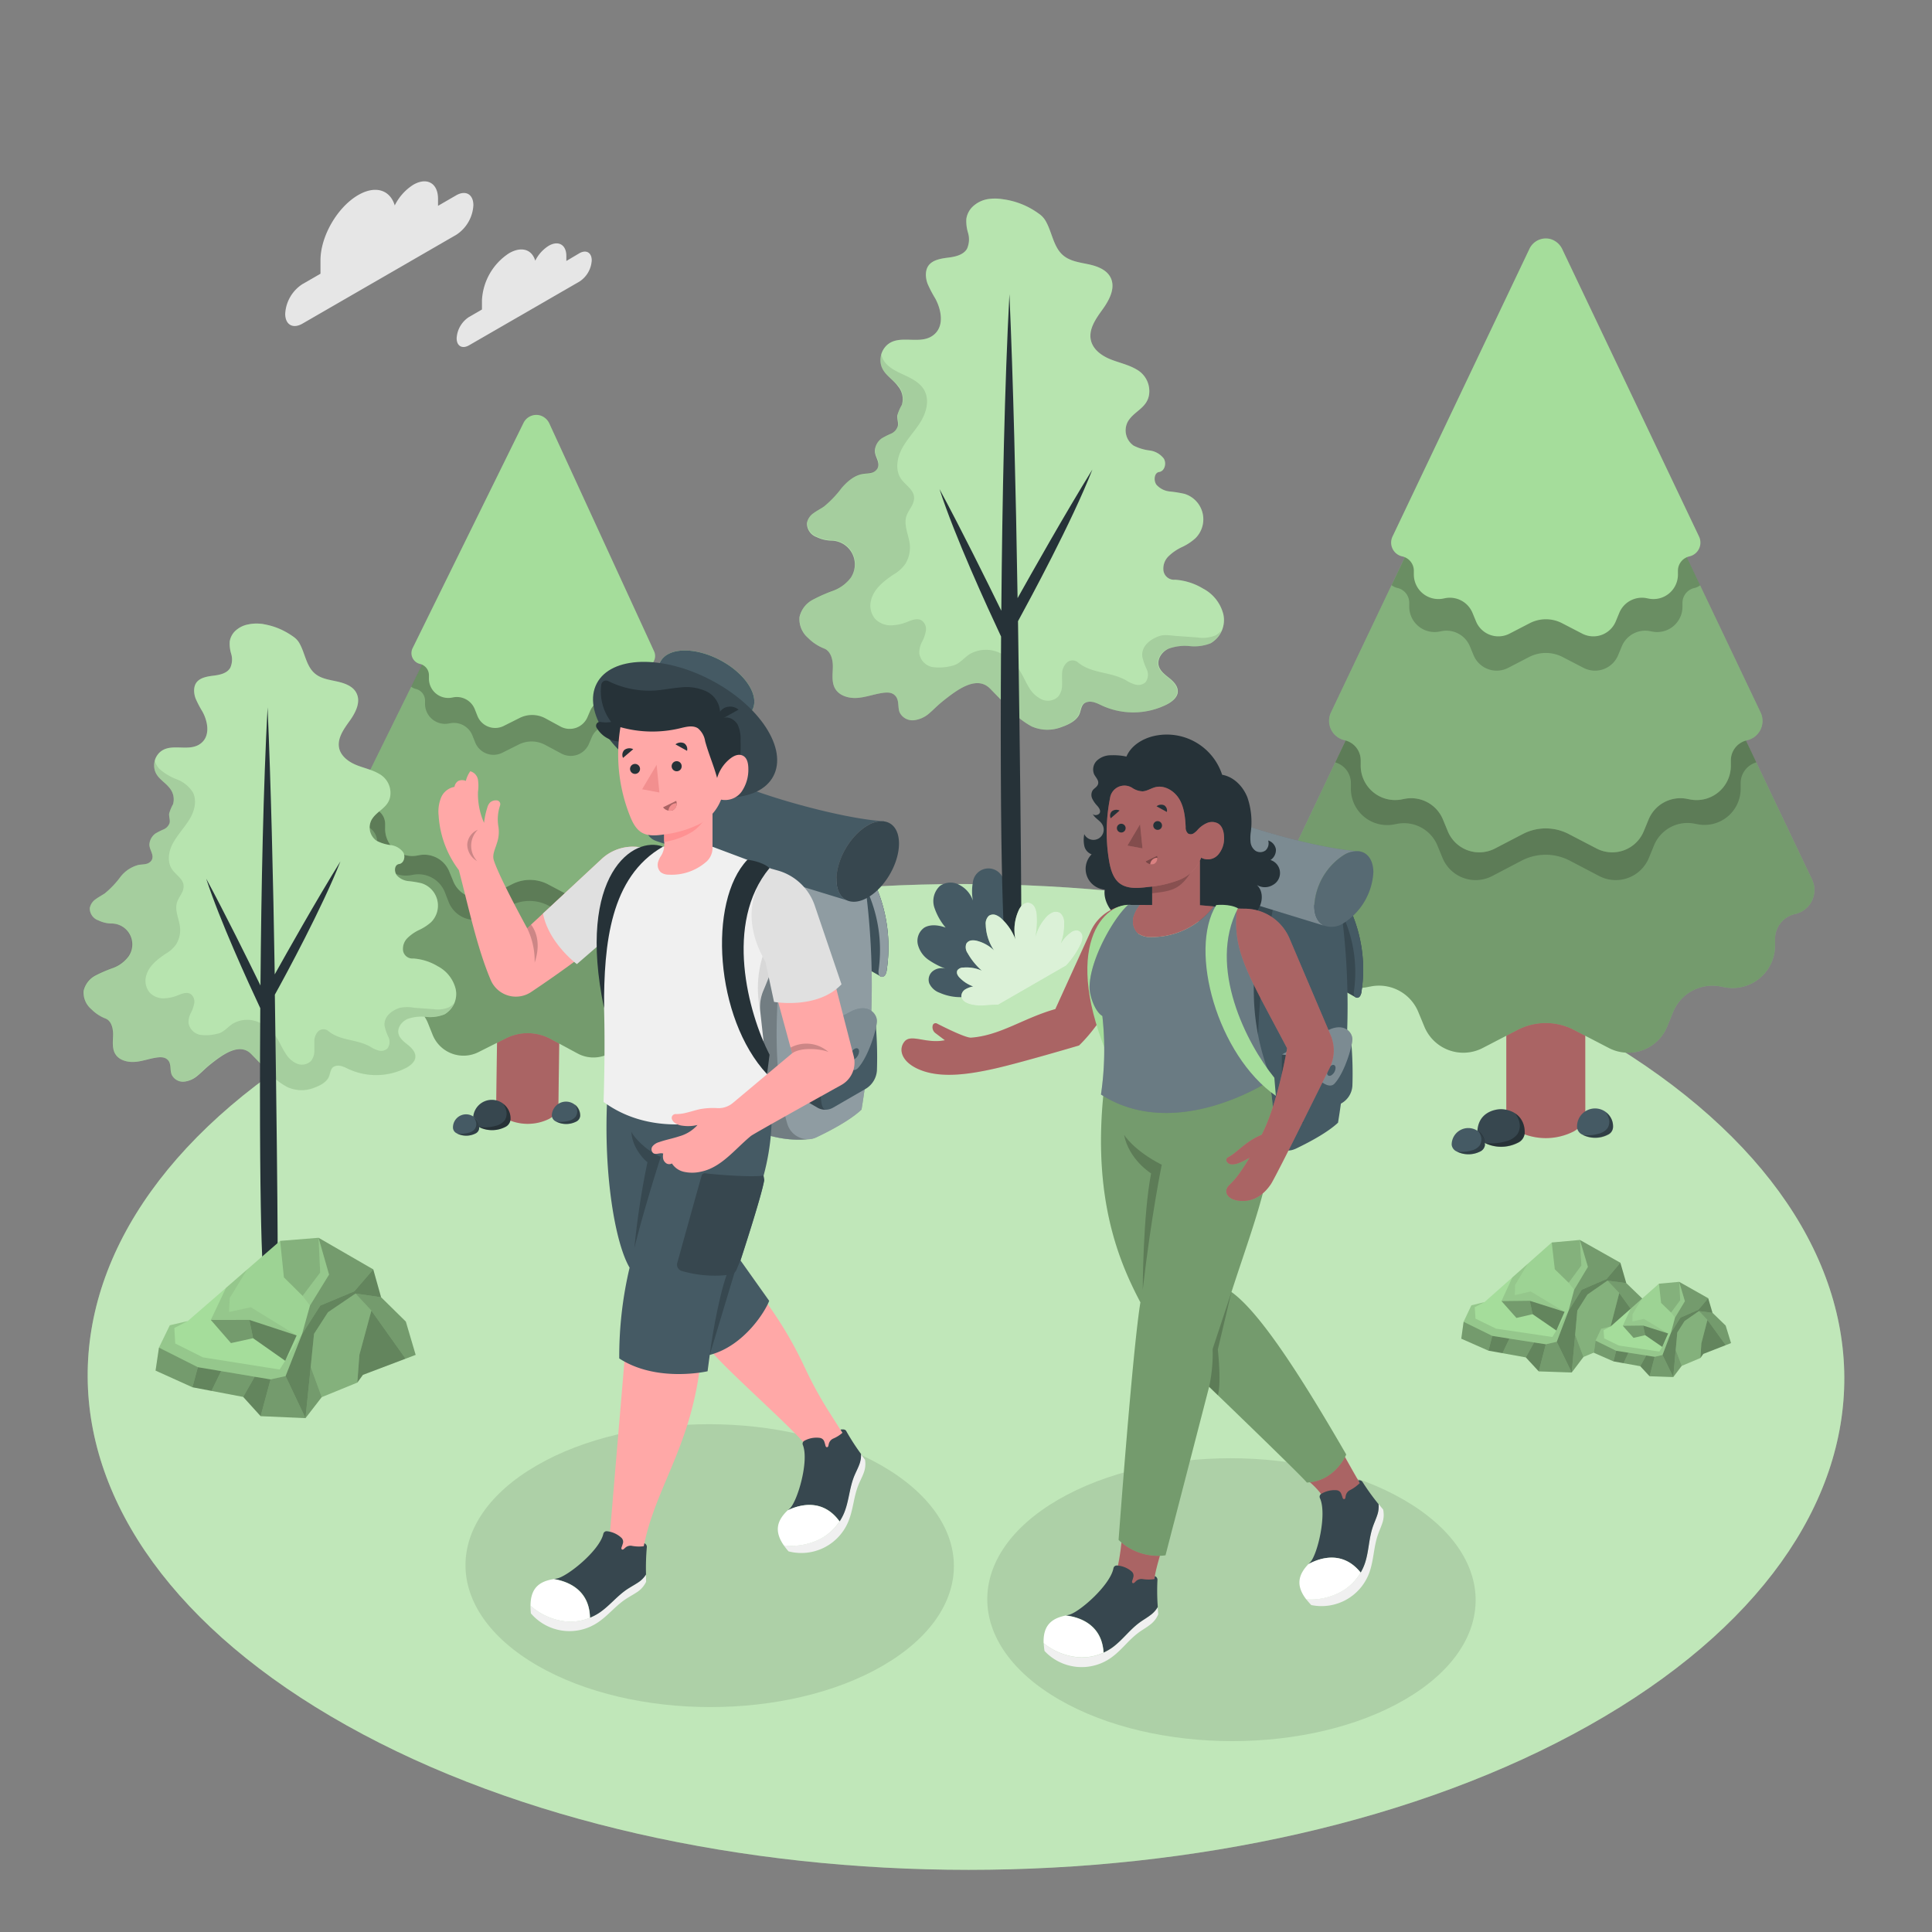 <svg xmlns="http://www.w3.org/2000/svg" viewBox="0 0 500 500"><rect x="0" y="0" width="500" height="500" fill="#808080" stroke="none"/><g id="freepik--Floor--inject-75"><path d="M410.21,266.15c-89.06-49.82-233-49.82-321.47,0s-88,130.58,1,180.4,233,49.82,321.49,0S499.28,316,410.21,266.15Z" style="fill:#A5DD9B"></path><path d="M410.21,266.15c-89.06-49.82-233-49.82-321.47,0s-88,130.58,1,180.4,233,49.82,321.49,0S499.28,316,410.21,266.15Z" style="fill:#fff;opacity:0.3"></path></g><g id="freepik--Shadows--inject-75"><path d="M363.24,388.11c-24.76-14.29-64.77-14.29-89.37,0s-24.47,37.47.29,51.77,64.77,14.29,89.37,0S388,402.41,363.24,388.11Z" style="opacity:0.1"></path><path d="M228.19,379.3c-24.75-14.29-64.77-14.29-89.36,0s-24.47,37.47.29,51.77,64.77,14.29,89.37,0S253,393.6,228.19,379.3Z" style="opacity:0.1"></path></g><g id="freepik--Clouds--inject-75"><path d="M92.72,50.47c4.47-2.58,8.24-1.31,9.44,2.7A13.29,13.29,0,0,1,107,47.79c3.5-2,6.35-.39,6.36,3.63v1.85l4.7-2.72c2.45-1.41,4.45-.27,4.45,2.55a9.74,9.74,0,0,1-4.42,7.66l-39.82,23c-2.46,1.42-4.45.29-4.46-2.53a9.76,9.76,0,0,1,4.43-7.68l4.7-2.71v-3.4C82.91,61.2,87.29,53.61,92.72,50.47Z" style="fill:#e6e6e6"></path><path d="M131.74,65.54c3.21-1.86,5.92-1,6.78,1.93A9.61,9.61,0,0,1,142,63.61c2.51-1.45,4.56-.28,4.57,2.61v1.32l3.37-2c1.76-1,3.19-.19,3.2,1.83a7,7,0,0,1-3.18,5.5l-28.58,16.5c-1.76,1-3.19.21-3.2-1.82a7,7,0,0,1,3.18-5.5l3.37-1.95V77.71A15.45,15.45,0,0,1,131.74,65.54Z" style="fill:#e6e6e6"></path></g><g id="freepik--Trees--inject-75"><path d="M261.13,232.33a13.24,13.24,0,0,0-1.65-5.26,4.06,4.06,0,0,0-7.7,1.25,13.36,13.36,0,0,0,0,4.76,7,7,0,0,0-3.37-4,4.74,4.74,0,0,0-5.13.18,5.35,5.35,0,0,0-1.49,5.54,15.72,15.72,0,0,0,2.94,5.26c-1.76-.64-3.9-.93-5.5,0a4.17,4.17,0,0,0-1.7,4.33,6.84,6.84,0,0,0,2.75,4,20.29,20.29,0,0,0,4.38,2.29,3.69,3.69,0,0,0-3.43.8,2.84,2.84,0,0,0-.74,3,4.67,4.67,0,0,0,2.72,2.46,13.3,13.3,0,0,0,16.12-4.37,17.8,17.8,0,0,0,3-9.63C262.53,239.59,261.7,235.69,261.13,232.33Z" style="fill:#455a64"></path><path d="M259.23,51.51l1.07.16a20.52,20.52,0,0,1,5.94,2,21.69,21.69,0,0,1,2.67,1.67,5.69,5.69,0,0,1,1.79,2c1.62,2.92,1.95,6.69,4.52,8.81,1.79,1.47,4.23,1.77,6.49,2.25s4.71,1.39,5.73,3.47c1.31,2.67-.35,5.79-2.09,8.2s-3.72,5.19-3,8.08c.57,2.34,2.76,3.91,5,4.82s4.63,1.38,6.71,2.6a6.41,6.41,0,0,1,3.3,6.69c-.61,3.42-3.92,4.15-5.49,6.88a4.8,4.8,0,0,0,1.5,6.18,12.39,12.39,0,0,0,4.14,1.26,5.48,5.48,0,0,1,3.68,2.1c.76,1.24.23,3.27-1.21,3.47-1.29.19-1.47,2.27-.69,3.3a5.28,5.28,0,0,0,3.41,1.74,30.88,30.88,0,0,1,3.85.62,6.89,6.89,0,0,1,2.84,11.47,13.9,13.9,0,0,1-3.49,2.3,12.62,12.62,0,0,0-3.45,2.35,4.45,4.45,0,0,0-1.34,3.81,2.77,2.77,0,0,0,3,2.29,16,16,0,0,1,7.2,2.27,10.35,10.35,0,0,1,5.29,6.68,6.92,6.92,0,0,1-3.29,7.49,11.37,11.37,0,0,1-5.41.75,12.43,12.43,0,0,0-5.44.64c-1.68.74-3,2.57-2.61,4.36.34,1.41,1.62,2.36,2.75,3.26s2.29,2.11,2.21,3.56-1.5,2.59-2.86,3.28a19.45,19.45,0,0,1-16.66.35c-1.33-.61-2.86-1.49-4.34-.84-1.27.55-1.13,2.26-1.79,3.37-1,1.67-3.13,2.52-4.9,3.13A10.07,10.07,0,0,1,267,188a20.32,20.32,0,0,1-5.73-4.61l-5-5.14c-3.5-3.59-8.55.22-12.45,3.36-1.16.93-2.17,2-3.33,3a7.3,7.3,0,0,1-4,1.79,3.71,3.71,0,0,1-3.65-2c-.55-1.34-.09-3-1-4.17s-2.3-1.07-3.58-.88c-2.16.33-4.24,1.12-6.42,1.27s-4.63-.53-5.72-2.43c-.93-1.63-.62-3.64-.58-5.51s-.47-4.09-2.19-4.82a12,12,0,0,1-4.22-2.76,6.41,6.41,0,0,1-2.21-5.43,6.74,6.74,0,0,1,3.39-4.46,39.59,39.59,0,0,1,5.28-2.34,10.14,10.14,0,0,0,4.6-3.37,6.16,6.16,0,0,0-5-9.59,9.23,9.23,0,0,1-3.85-.92,3.73,3.73,0,0,1-2.49-3.63,4,4,0,0,1,1.72-2.59c.85-.64,1.83-1.1,2.7-1.72a26.87,26.87,0,0,0,4.56-4.78c1.45-1.66,3.22-3.24,5.4-3.61.69-.12,1.39-.12,2.07-.26a2.56,2.56,0,0,0,1.73-1.06c1-1.65-.79-3.17-.59-4.93a4.32,4.32,0,0,1,1.78-3,20.38,20.38,0,0,1,2.38-1.2,3.16,3.16,0,0,0,1.75-1.91c.22-.91-.22-1.86-.12-2.79a12.74,12.74,0,0,1,1.18-2.75,5.17,5.17,0,0,0-1-4.79C231,98,228.76,97,228.05,94.59a5.29,5.29,0,0,1,1.38-5.17c3.37-3.25,9,.27,12.49-3,2.54-2.37,1.58-6.49.13-9.17a30.4,30.4,0,0,1-2-3.83c-.56-1.53-.72-3.61.43-4.92s3.2-1.61,5-1.84,3.84-.69,4.77-2.26a5.93,5.93,0,0,0,.26-4.2,10.32,10.32,0,0,1-.42-3.57,5.57,5.57,0,0,1,1.48-3,7.51,7.51,0,0,1,4.08-2.1A12.27,12.27,0,0,1,259.23,51.51Z" style="fill:#A5DD9B"></path><path d="M259.23,51.51l1.07.16a20.52,20.52,0,0,1,5.94,2,21.69,21.69,0,0,1,2.67,1.67,5.69,5.69,0,0,1,1.79,2c1.62,2.92,1.95,6.69,4.52,8.81,1.79,1.47,4.23,1.77,6.49,2.25s4.71,1.39,5.73,3.47c1.31,2.67-.35,5.79-2.09,8.2s-3.72,5.19-3,8.08c.57,2.34,2.76,3.91,5,4.82s4.63,1.38,6.71,2.6a6.41,6.41,0,0,1,3.3,6.69c-.61,3.42-3.92,4.15-5.49,6.88a4.8,4.8,0,0,0,1.5,6.18,12.39,12.39,0,0,0,4.14,1.26,5.48,5.48,0,0,1,3.68,2.1c.76,1.24.23,3.27-1.21,3.47-1.29.19-1.47,2.27-.69,3.3a5.28,5.28,0,0,0,3.41,1.74,30.88,30.88,0,0,1,3.85.62,6.89,6.89,0,0,1,2.84,11.47,13.9,13.9,0,0,1-3.49,2.3,12.62,12.62,0,0,0-3.45,2.35,4.45,4.45,0,0,0-1.34,3.81,2.77,2.77,0,0,0,3,2.29,16,16,0,0,1,7.2,2.27,10.35,10.35,0,0,1,5.29,6.68,6.92,6.92,0,0,1-3.29,7.49,11.37,11.37,0,0,1-5.41.75,12.43,12.43,0,0,0-5.44.64c-1.68.74-3,2.57-2.61,4.36.34,1.41,1.62,2.36,2.75,3.26s2.29,2.11,2.21,3.56-1.5,2.59-2.86,3.28a19.45,19.45,0,0,1-16.66.35c-1.33-.61-2.86-1.49-4.34-.84-1.27.55-1.13,2.26-1.79,3.37-1,1.67-3.13,2.52-4.9,3.13A10.07,10.07,0,0,1,267,188a20.32,20.32,0,0,1-5.73-4.61l-5-5.14c-3.5-3.59-8.55.22-12.45,3.36-1.16.93-2.17,2-3.33,3a7.3,7.3,0,0,1-4,1.79,3.71,3.71,0,0,1-3.65-2c-.55-1.34-.09-3-1-4.17s-2.3-1.07-3.58-.88c-2.16.33-4.24,1.12-6.42,1.27s-4.63-.53-5.72-2.43c-.93-1.63-.62-3.64-.58-5.51s-.47-4.09-2.19-4.82a12,12,0,0,1-4.22-2.76,6.41,6.41,0,0,1-2.21-5.43,6.74,6.74,0,0,1,3.39-4.46,39.59,39.59,0,0,1,5.28-2.34,10.14,10.14,0,0,0,4.6-3.37,6.16,6.16,0,0,0-5-9.59,9.23,9.23,0,0,1-3.85-.92,3.73,3.73,0,0,1-2.49-3.63,4,4,0,0,1,1.72-2.59c.85-.64,1.83-1.1,2.7-1.72a26.87,26.87,0,0,0,4.56-4.78c1.45-1.66,3.22-3.24,5.4-3.61.69-.12,1.39-.12,2.07-.26a2.56,2.56,0,0,0,1.73-1.06c1-1.65-.79-3.17-.59-4.93a4.32,4.32,0,0,1,1.78-3,20.38,20.38,0,0,1,2.38-1.2,3.16,3.16,0,0,0,1.75-1.91c.22-.91-.22-1.86-.12-2.79a12.74,12.74,0,0,1,1.18-2.75,5.17,5.17,0,0,0-1-4.79C231,98,228.76,97,228.05,94.59a5.29,5.29,0,0,1,1.38-5.17c3.37-3.25,9,.27,12.49-3,2.54-2.37,1.58-6.49.13-9.17a30.4,30.4,0,0,1-2-3.83c-.56-1.53-.72-3.61.43-4.92s3.2-1.61,5-1.84,3.84-.69,4.77-2.26a5.93,5.93,0,0,0,.26-4.2,10.32,10.32,0,0,1-.42-3.57,5.57,5.57,0,0,1,1.48-3,7.51,7.51,0,0,1,4.08-2.1A12.27,12.27,0,0,1,259.23,51.51Z" style="fill:#fff;opacity:0.2"></path><path d="M207,159.55a6.74,6.74,0,0,1,3.39-4.46,39.59,39.59,0,0,1,5.28-2.34,10.14,10.14,0,0,0,4.6-3.37,6.16,6.16,0,0,0-5-9.59,9.23,9.23,0,0,1-3.85-.92,3.73,3.73,0,0,1-2.49-3.63,4,4,0,0,1,1.72-2.59c.85-.64,1.83-1.1,2.7-1.72a26.87,26.87,0,0,0,4.56-4.78c1.45-1.66,3.22-3.24,5.4-3.61.69-.12,1.39-.12,2.07-.26a2.56,2.56,0,0,0,1.73-1.06c1-1.65-.79-3.17-.59-4.93a4.32,4.32,0,0,1,1.78-3,20.38,20.38,0,0,1,2.38-1.2,3.16,3.16,0,0,0,1.75-1.91c.22-.91-.22-1.86-.12-2.79a12.74,12.74,0,0,1,1.18-2.75,5.17,5.17,0,0,0-1-4.79C231,98,228.76,97,228.05,94.59a5.26,5.26,0,0,1,0-2.89,5.55,5.55,0,0,0,1.32,2.47c1.39,1.48,3.34,2.26,5.17,3.13s3.71,1.94,4.68,3.72c1.35,2.47.56,5.6-.88,8s-3.47,4.45-4.83,6.92-1.92,5.69-.31,8c1.1,1.59,3.15,2.69,3.35,4.62s-1.43,3.31-2,5.08c-.72,2.41.69,4.91.92,7.42a8.06,8.06,0,0,1-1.17,4.86,9.29,9.29,0,0,1-3.17,2.83c-2.37,1.65-4.91,3.56-5.68,6.5a5.38,5.38,0,0,0,1.11,5,5.63,5.63,0,0,0,4,1.59,11.68,11.68,0,0,0,4.3-.92c1.16-.46,2.51-1,3.6-.38a2.72,2.72,0,0,1,1.16,2.67,9.58,9.58,0,0,1-1,2.9,6.1,6.1,0,0,0-.71,3,4.26,4.26,0,0,0,3.37,3.52,13,13,0,0,0,5.22-.35c1.73-.34,3-2.07,4.47-3a8.44,8.44,0,0,1,7.43-.46,12.14,12.14,0,0,1,5.67,5c.8,1.32,1.4,2.75,2.21,4.06a7.44,7.44,0,0,0,3.31,3.12,3.84,3.84,0,0,0,4.27-.72,4.65,4.65,0,0,0,1-2.87c.05-1-.05-2.06,0-3.09a4.19,4.19,0,0,1,1.17-2.78,2.21,2.21,0,0,1,2.82-.22c3.64,3.11,8.39,2.4,12.57,4.75a9,9,0,0,0,2.5,1.12,2.78,2.78,0,0,0,2.56-.65,3.29,3.29,0,0,0,.29-3.33,15,15,0,0,1-1.15-3.32c-.28-2.74,2.19-4.54,4.49-5.3,1.35-.45,2.94-.09,4.36,0l5.39.38a8.74,8.74,0,0,0,4.74-.54,4.91,4.91,0,0,0,1.44-1.2,6.14,6.14,0,0,1-2.88,3.26,11.37,11.37,0,0,1-5.41.75,12.43,12.43,0,0,0-5.44.64c-1.69.74-3,2.57-2.61,4.36.34,1.41,1.62,2.36,2.75,3.26s2.29,2.11,2.21,3.56-1.5,2.59-2.86,3.28a19.45,19.45,0,0,1-16.66.35c-1.33-.61-2.86-1.49-4.34-.84-1.27.55-1.13,2.26-1.79,3.37-1,1.67-3.13,2.52-4.9,3.13A10.07,10.07,0,0,1,267,188a20.32,20.32,0,0,1-5.73-4.61q-2.51-2.57-5-5.14c-3.5-3.59-8.55.22-12.45,3.36-1.16.93-2.17,2-3.33,3a7.3,7.3,0,0,1-4,1.79,3.73,3.73,0,0,1-3.65-2c-.55-1.34-.09-3-1-4.17s-2.3-1.07-3.58-.88c-2.16.33-4.24,1.12-6.42,1.27s-4.63-.53-5.72-2.43c-.93-1.63-.62-3.64-.58-5.51s-.47-4.09-2.19-4.82a12,12,0,0,1-4.22-2.76A6.41,6.41,0,0,1,207,159.55Z" style="opacity:0.1"></path><path d="M282.71,121.51c-7.06,11.42-15.75,26.83-19.36,33.29-.46-28.56-1.13-56.33-2.11-78.68-1.24,23.42-1.85,52.39-2.1,81.94-3.74-7.65-10.4-21.13-16-31.48,4,12.36,12.35,30.5,15.94,38.16-.47,73.53,1.2,82.15,1.2,82.15h4s.3-11.61-.82-86.13C266.48,155.21,277.44,135,282.71,121.51Z" style="fill:#263238"></path><path d="M275.91,249.88,258.35,260c-2.36,0-5,.56-7.24-.11a4.47,4.47,0,0,1-1.46-.65,2,2,0,0,1-.85-1.31,2.1,2.1,0,0,1,1-1.87,6.14,6.14,0,0,1,2.08-.77,9,9,0,0,1-3.41-2.15,2.82,2.82,0,0,1-.69-.92,1.29,1.29,0,0,1,0-1.12,1.85,1.85,0,0,1,1.5-.69,9.72,9.72,0,0,1,4.82.8,17.52,17.52,0,0,1-3.68-4.54,2.67,2.67,0,0,1-.34-2.44,1.79,1.79,0,0,1,1.33-.85,4.06,4.06,0,0,1,1.62.16,9.88,9.88,0,0,1,4.22,2.42,12.57,12.57,0,0,1-2.14-6.63,2.78,2.78,0,0,1,.79-2.31,2,2,0,0,1,1.86-.2,4.52,4.52,0,0,1,1.59,1.09,13.88,13.88,0,0,1,3.44,5.2,12.13,12.13,0,0,1,.77-7.35,4.74,4.74,0,0,1,.95-1.49,2.14,2.14,0,0,1,1.58-.68,2.2,2.2,0,0,1,1.75,1.27,5.47,5.47,0,0,1,.49,2.19,22,22,0,0,1-.37,5.43,11.89,11.89,0,0,1,2.58-4.9,4.84,4.84,0,0,1,1.72-1.4,2.25,2.25,0,0,1,2.14.1,3.17,3.17,0,0,1,1,2.6,13.52,13.52,0,0,1-.87,5.3,8.66,8.66,0,0,1,2.48-2.77,2.36,2.36,0,0,1,2-.59,1.75,1.75,0,0,1,1.14,1.62,4.44,4.44,0,0,1-.51,2A22.14,22.14,0,0,1,275.91,249.88Z" style="fill:#A5DD9B"></path><path d="M275.91,249.88,258.35,260c-2.36,0-5,.56-7.24-.11a4.47,4.47,0,0,1-1.46-.65,2,2,0,0,1-.85-1.31,2.1,2.1,0,0,1,1-1.87,6.14,6.14,0,0,1,2.08-.77,9,9,0,0,1-3.41-2.15,2.82,2.82,0,0,1-.69-.92,1.29,1.29,0,0,1,0-1.12,1.85,1.85,0,0,1,1.5-.69,9.72,9.72,0,0,1,4.82.8,17.52,17.52,0,0,1-3.68-4.54,2.67,2.67,0,0,1-.34-2.44,1.79,1.79,0,0,1,1.33-.85,4.06,4.06,0,0,1,1.62.16,9.88,9.88,0,0,1,4.22,2.42,12.57,12.57,0,0,1-2.14-6.63,2.78,2.78,0,0,1,.79-2.31,2,2,0,0,1,1.86-.2,4.52,4.52,0,0,1,1.59,1.09,13.88,13.88,0,0,1,3.44,5.2,12.13,12.13,0,0,1,.77-7.35,4.74,4.74,0,0,1,.95-1.49,2.14,2.14,0,0,1,1.58-.68,2.2,2.2,0,0,1,1.75,1.27,5.47,5.47,0,0,1,.49,2.19,22,22,0,0,1-.37,5.43,11.89,11.89,0,0,1,2.58-4.9,4.84,4.84,0,0,1,1.72-1.4,2.25,2.25,0,0,1,2.14.1,3.17,3.17,0,0,1,1,2.6,13.52,13.52,0,0,1-.87,5.3,8.66,8.66,0,0,1,2.48-2.77,2.36,2.36,0,0,1,2-.59,1.75,1.75,0,0,1,1.14,1.62,4.44,4.44,0,0,1-.51,2A22.14,22.14,0,0,1,275.91,249.88Z" style="fill:#fff;opacity:0.6"></path><path d="M410.26,250.06H389.83v38.56h0c0,1.52,1,3,3,4.19a15.91,15.91,0,0,0,14.44,0c2-1.16,3-2.67,3-4.19h0Z" style="fill:#f28f8f"></path><path d="M410.26,250.06H389.83v38.56h0c0,1.52,1,3,3,4.19a15.91,15.91,0,0,0,14.44,0c2-1.16,3-2.67,3-4.19h0Z" style="opacity:0.3"></path><path d="M394.59,293.22h0c0-5.48-4.76-6.17-6.13-6.17s-6.13.69-6.13,6.17a3,3,0,0,0,1.81,2.51,9.53,9.53,0,0,0,8.67,0,3,3,0,0,0,1.78-2.51Z" style="fill:#37474f"></path><path d="M392.15,288.16a6.75,6.75,0,0,1,1,2,4.11,4.11,0,0,1-.45,3.37,5.23,5.23,0,0,1-3,1.84,13.42,13.42,0,0,1-5.46.43,9.57,9.57,0,0,0,8.57,0,3,3,0,0,0,1.78-2.51h0A5.63,5.63,0,0,0,392.15,288.16Z" style="opacity:0.3"></path><path d="M384.29,296.24h0a4.3,4.3,0,1,0-8.6,0A2.17,2.17,0,0,0,377,298a6.72,6.72,0,0,0,6.08,0,2.16,2.16,0,0,0,1.25-1.76Z" style="fill:#455a64"></path><path d="M382.57,292.69a4.67,4.67,0,0,1,.68,1.38,2.89,2.89,0,0,1-.31,2.37,3.69,3.69,0,0,1-2.08,1.29,9.53,9.53,0,0,1-3.83.3,6.76,6.76,0,0,0,6,0,2.16,2.16,0,0,0,1.25-1.76h0A3.94,3.94,0,0,0,382.57,292.69Z" style="opacity:0.3"></path><path d="M417.45,291.74h0a4.66,4.66,0,1,0-9.31,0,2.32,2.32,0,0,0,1.38,1.9,7.21,7.21,0,0,0,6.58,0,2.26,2.26,0,0,0,1.35-1.9Z" style="fill:#455a64"></path><path d="M415.6,287.89a5.09,5.09,0,0,1,.73,1.5A3.1,3.1,0,0,1,416,292a4,4,0,0,1-2.26,1.4,10.17,10.17,0,0,1-4.14.33,7.25,7.25,0,0,0,6.5,0,2.26,2.26,0,0,0,1.35-1.9h0A4.29,4.29,0,0,0,415.6,287.89Z" style="opacity:0.3"></path><path d="M468.94,227.58l-61.41-129a8.51,8.51,0,0,0-5.4-4.71,8.1,8.1,0,0,0-9.4,4.36L331.15,227.58a6.37,6.37,0,0,0,4.36,8.95,6.58,6.58,0,0,1,5.16,6.43v1.51a11,11,0,0,0,13.14,11l.94-.18a11,11,0,0,1,12.3,6.59l1.58,3.82a10.9,10.9,0,0,0,15.09,5.52l9-4.67a15.86,15.86,0,0,1,14.65,0l9,4.67a10.9,10.9,0,0,0,15.09-5.52L433,261.9a11,11,0,0,1,12.3-6.59l.94.18a11,11,0,0,0,13.14-10.8V243a6.59,6.59,0,0,1,5.16-6.44A6.37,6.37,0,0,0,468.94,227.58Z" style="fill:#A5DD9B"></path><path d="M468.94,227.58l-61.41-129a8.51,8.51,0,0,0-5.4-4.71,8.1,8.1,0,0,0-9.4,4.36L331.15,227.58a6.37,6.37,0,0,0,4.36,8.95,6.58,6.58,0,0,1,5.16,6.43v1.51a11,11,0,0,0,13.14,11l.94-.18a11,11,0,0,1,12.3,6.59l1.58,3.82a10.9,10.9,0,0,0,15.09,5.52l9-4.67a15.86,15.86,0,0,1,14.65,0l9,4.67a10.9,10.9,0,0,0,15.09-5.52L433,261.9a11,11,0,0,1,12.3-6.59l.94.18a11,11,0,0,0,13.14-10.8V243a6.59,6.59,0,0,1,5.16-6.44A6.37,6.37,0,0,0,468.94,227.58Z" style="opacity:0.3"></path><g style="opacity:0.2"><path d="M349.61,202.71V204a9.39,9.39,0,0,0,11.16,9.36l.8-.15A9.36,9.36,0,0,1,372,218.8l1.33,3.24a9.27,9.27,0,0,0,12.83,4.69l7.64-4a13.49,13.49,0,0,1,12.45,0l7.64,4A9.27,9.27,0,0,0,426.74,222l1.33-3.24a9.36,9.36,0,0,1,10.45-5.6l.8.15a9.35,9.35,0,0,0,11.16-9.18v-1.46a5.59,5.59,0,0,1,4.07-5.37l-47-98.78a8.51,8.51,0,0,0-5.4-4.71,8.1,8.1,0,0,0-9.4,4.36l-47.19,99.13A5.59,5.59,0,0,1,349.61,202.71Z"></path></g><path d="M455.63,184.35,406.09,80.27a6.89,6.89,0,0,0-4.36-3.8A6.55,6.55,0,0,0,394.14,80L344.46,184.35a5.13,5.13,0,0,0,3.52,7.22,5.32,5.32,0,0,1,4.17,5.2V198a8.91,8.91,0,0,0,10.59,8.89l.76-.15a8.9,8.9,0,0,1,9.93,5.33l1.27,3.08a8.81,8.81,0,0,0,12.18,4.45l7.25-3.77a12.87,12.87,0,0,1,11.83,0l7.25,3.77a8.81,8.81,0,0,0,12.18-4.45l1.27-3.08a8.9,8.9,0,0,1,9.93-5.33l.76.15a8.87,8.87,0,0,0,10.59-8.71v-1.39a5.33,5.33,0,0,1,4.17-5.2A5.13,5.13,0,0,0,455.63,184.35Z" style="fill:#A5DD9B"></path><path d="M455.63,184.35,406.09,80.27a6.89,6.89,0,0,0-4.36-3.8A6.55,6.55,0,0,0,394.14,80L344.46,184.35a5.13,5.13,0,0,0,3.52,7.22,5.32,5.32,0,0,1,4.17,5.2V198a8.91,8.91,0,0,0,10.59,8.89l.76-.15a8.9,8.9,0,0,1,9.93,5.33l1.27,3.08a8.81,8.81,0,0,0,12.18,4.45l7.25-3.77a12.87,12.87,0,0,1,11.83,0l7.25,3.77a8.81,8.81,0,0,0,12.18-4.45l1.27-3.08a8.9,8.9,0,0,1,9.93-5.33l.76.15a8.87,8.87,0,0,0,10.59-8.71v-1.39a5.33,5.33,0,0,1,4.17-5.2A5.13,5.13,0,0,0,455.63,184.35Z" style="opacity:0.2"></path><g style="opacity:0.2"><path d="M364.71,156v.89a6.57,6.57,0,0,0,7.82,6.56l.56-.11a6.55,6.55,0,0,1,7.32,3.93l.94,2.27a6.47,6.47,0,0,0,9,3.28l5.35-2.77a9.48,9.48,0,0,1,8.73,0l5.35,2.77a6.47,6.47,0,0,0,9-3.28l.94-2.27a6.56,6.56,0,0,1,7.32-3.93l.56.11a6.55,6.55,0,0,0,7.82-6.43v-1a3.93,3.93,0,0,1,3.07-3.84,3.76,3.76,0,0,0,1.51-.71L406.09,80.27a6.89,6.89,0,0,0-4.36-3.8A6.55,6.55,0,0,0,394.14,80l-34,71.45a3.76,3.76,0,0,0,1.51.71A3.93,3.93,0,0,1,364.71,156Z"></path></g><path d="M439.71,138.85,404.36,64.58a4.91,4.91,0,0,0-3.11-2.72,4.69,4.69,0,0,0-5.42,2.51l-35.45,74.48A3.66,3.66,0,0,0,362.9,144a3.8,3.8,0,0,1,3,3.71v.86a6.36,6.36,0,0,0,7.56,6.35l.54-.11a6.34,6.34,0,0,1,7.08,3.8l.91,2.2a6.27,6.27,0,0,0,8.69,3.17l5.18-2.68a9.1,9.1,0,0,1,8.43,0l5.18,2.68a6.27,6.27,0,0,0,8.69-3.17l.91-2.2a6.34,6.34,0,0,1,7.08-3.8l.54.11a6.34,6.34,0,0,0,7.56-6.22v-1a3.8,3.8,0,0,1,3-3.71A3.66,3.66,0,0,0,439.71,138.85Z" style="fill:#A5DD9B"></path><path d="M144.91,255.91l-16.09-.22-.41,30.39h0a4.05,4.05,0,0,0,2.33,3.33,12.54,12.54,0,0,0,11.38.15c1.58-.89,2.38-2.07,2.39-3.26h0Z" style="fill:#f28f8f"></path><path d="M144.91,255.91l-16.09-.22-.41,30.39h0a4.05,4.05,0,0,0,2.33,3.33,12.54,12.54,0,0,0,11.38.15c1.58-.89,2.38-2.07,2.39-3.26h0Z" style="opacity:0.3"></path><path d="M132.12,289.75h0a4.84,4.84,0,1,0-9.67-.13,2.41,2.41,0,0,0,1.4,2,7.51,7.51,0,0,0,6.83.09,2.4,2.4,0,0,0,1.44-2Z" style="fill:#37474f"></path><path d="M130.25,285.74a5.11,5.11,0,0,1,.73,1.57,3.2,3.2,0,0,1-.38,2.65,4.18,4.18,0,0,1-2.36,1.42,10.63,10.63,0,0,1-4.31.28,7.5,7.5,0,0,0,6.75,0,2.4,2.4,0,0,0,1.44-2h0A4.48,4.48,0,0,0,130.25,285.74Z" style="opacity:0.3"></path><path d="M124,292h0a3.39,3.39,0,1,0-6.77-.09,1.68,1.68,0,0,0,1,1.4,5.29,5.29,0,0,0,4.79.06,1.67,1.67,0,0,0,1-1.37Z" style="fill:#455a64"></path><path d="M122.65,289.21a3.7,3.7,0,0,1,.52,1.1,2.26,2.26,0,0,1-.27,1.85,2.87,2.87,0,0,1-1.65,1,7.34,7.34,0,0,1-3,.2,5.28,5.28,0,0,0,4.73,0,1.67,1.67,0,0,0,1-1.37h0A3.11,3.11,0,0,0,122.65,289.21Z" style="opacity:0.3"></path><path d="M150.15,288.82h0a3.67,3.67,0,1,0-7.34-.1,1.82,1.82,0,0,0,1.06,1.52,5.72,5.72,0,0,0,5.19.07,1.82,1.82,0,0,0,1.09-1.49Z" style="fill:#455a64"></path><path d="M148.73,285.78a4.32,4.32,0,0,1,.56,1.19,2.45,2.45,0,0,1-.3,2,3.13,3.13,0,0,1-1.79,1.08,8,8,0,0,1-3.27.21,5.72,5.72,0,0,0,5.13,0,1.82,1.82,0,0,0,1.09-1.49h0A3.39,3.39,0,0,0,148.73,285.78Z" style="opacity:0.3"></path><path d="M191.39,238.81l-47-102.31a6.72,6.72,0,0,0-4.21-3.77,6.39,6.39,0,0,0-7.46,3.33L82.81,237.36a5,5,0,0,0,3.35,7.1,5.18,5.18,0,0,1,4,5.12v1.19a8.71,8.71,0,0,0,10.23,8.82l.75-.13a8.66,8.66,0,0,1,9.62,5.33l1.2,3a8.61,8.61,0,0,0,11.84,4.51l7.14-3.59a12.53,12.53,0,0,1,11.55.16l7,3.77a8.6,8.6,0,0,0,12-4.19l1.28-3a8.68,8.68,0,0,1,9.76-5.07l.74.15a8.68,8.68,0,0,0,10.47-8.37v-1.36a5.21,5.21,0,0,1,4.14-5A5,5,0,0,0,191.39,238.81Z" style="fill:#A5DD9B"></path><path d="M191.39,238.81l-47-102.31a6.72,6.72,0,0,0-4.21-3.77,6.39,6.39,0,0,0-7.46,3.33L82.81,237.36a5,5,0,0,0,3.35,7.1,5.18,5.18,0,0,1,4,5.12v1.19a8.71,8.71,0,0,0,10.23,8.82l.75-.13a8.66,8.66,0,0,1,9.62,5.33l1.2,3a8.61,8.61,0,0,0,11.84,4.51l7.14-3.59a12.53,12.53,0,0,1,11.55.16l7,3.77a8.6,8.6,0,0,0,12-4.19l1.28-3a8.68,8.68,0,0,1,9.76-5.07l.74.15a8.68,8.68,0,0,0,10.47-8.37v-1.36a5.21,5.21,0,0,1,4.14-5A5,5,0,0,0,191.39,238.81Z" style="opacity:0.3"></path><g style="opacity:0.2"><path d="M97.62,218l0,1a7.4,7.4,0,0,0,8.7,7.49l.63-.11a7.38,7.38,0,0,1,8.18,4.52l1,2.57a7.29,7.29,0,0,0,10.05,3.83l6.07-3a10.63,10.63,0,0,1,9.81.13l6,3.2A7.29,7.29,0,0,0,158.19,234l1.09-2.54a7.38,7.38,0,0,1,8.29-4.31l.63.14a7.38,7.38,0,0,0,8.89-7.12l0-1.15a4.4,4.4,0,0,1,3.26-4.19l-36-78.33a6.72,6.72,0,0,0-4.21-3.77,6.39,6.39,0,0,0-7.46,3.33L94.47,213.68A4.42,4.42,0,0,1,97.62,218Z"></path></g><path d="M181.35,204.61l-37.94-82.54a5.4,5.4,0,0,0-3.4-3,5.15,5.15,0,0,0-6,2.68L93.76,203.44a4,4,0,0,0,2.69,5.72,4.2,4.2,0,0,1,3.23,4.14v1a7,7,0,0,0,8.25,7.12l.6-.11a7,7,0,0,1,7.77,4.3l1,2.43a6.93,6.93,0,0,0,9.55,3.64l5.76-2.89a10.1,10.1,0,0,1,9.31.12l5.68,3a7,7,0,0,0,9.65-3.38l1-2.42a7,7,0,0,1,7.88-4.09l.59.13a7,7,0,0,0,8.44-6.76l0-1.09a4.18,4.18,0,0,1,3.33-4.05A4,4,0,0,0,181.35,204.61Z" style="fill:#A5DD9B"></path><path d="M181.35,204.61l-37.94-82.54a5.4,5.4,0,0,0-3.4-3,5.15,5.15,0,0,0-6,2.68L93.76,203.44a4,4,0,0,0,2.69,5.72,4.2,4.2,0,0,1,3.23,4.14v1a7,7,0,0,0,8.25,7.12l.6-.11a7,7,0,0,1,7.77,4.3l1,2.43a6.93,6.93,0,0,0,9.55,3.64l5.76-2.89a10.1,10.1,0,0,1,9.31.12l5.68,3a7,7,0,0,0,9.65-3.38l1-2.42a7,7,0,0,1,7.88-4.09l.59.13a7,7,0,0,0,8.44-6.76l0-1.09a4.18,4.18,0,0,1,3.33-4.05A4,4,0,0,0,181.35,204.61Z" style="opacity:0.2"></path><g style="opacity:0.2"><path d="M110,181.29V182a5.18,5.18,0,0,0,6.09,5.25l.44-.08a5.16,5.16,0,0,1,5.73,3.17l.72,1.8a5.11,5.11,0,0,0,7,2.68l4.25-2.13a7.44,7.44,0,0,1,6.87.09l4.19,2.24a5.12,5.12,0,0,0,7.12-2.49l.76-1.78a5.16,5.16,0,0,1,5.81-3l.44.09a5.17,5.17,0,0,0,6.23-5V182a3.1,3.1,0,0,1,2.46-3,2.88,2.88,0,0,0,1.19-.54l-25.94-56.43a5.4,5.4,0,0,0-3.4-3,5.15,5.15,0,0,0-6,2.68l-27.55,56a3,3,0,0,0,1.18.58A3.09,3.09,0,0,1,110,181.29Z"></path></g><path d="M169.29,168.58l-27.08-58.9a3.86,3.86,0,0,0-2.42-2.17,3.7,3.7,0,0,0-4.3,1.92l-28.71,58.32a2.88,2.88,0,0,0,1.92,4.08,3,3,0,0,1,2.31,2.95v.69a5,5,0,0,0,5.89,5.08l.43-.08a5,5,0,0,1,5.54,3.07l.69,1.74a4.94,4.94,0,0,0,6.81,2.59l4.11-2.06a7.2,7.2,0,0,1,6.65.09l4,2.17a5,5,0,0,0,6.88-2.41l.74-1.72a5,5,0,0,1,5.62-2.92l.43.09a5,5,0,0,0,6-4.83v-.78a3,3,0,0,1,2.38-2.89A2.89,2.89,0,0,0,169.29,168.58Z" style="fill:#A5DD9B"></path><path d="M67.47,161.43c.32,0,.63.08.94.14a17.84,17.84,0,0,1,5.22,1.79A19.67,19.67,0,0,1,76,164.83a5.05,5.05,0,0,1,1.58,1.8c1.41,2.57,1.7,5.88,4,7.75,1.57,1.29,3.71,1.55,5.7,2s4.14,1.22,5,3.05c1.15,2.34-.31,5.09-1.84,7.21s-3.26,4.56-2.64,7.1c.5,2,2.43,3.43,4.38,4.23s4.07,1.21,5.9,2.28a5.64,5.64,0,0,1,2.9,5.88c-.54,3-3.45,3.65-4.82,6.05a4.19,4.19,0,0,0,1.31,5.42,10.71,10.71,0,0,0,3.64,1.11,4.78,4.78,0,0,1,3.23,1.85c.67,1.09.2,2.87-1.06,3.05s-1.3,2-.6,2.9a4.61,4.61,0,0,0,3,1.52,25.6,25.6,0,0,1,3.38.55,6.06,6.06,0,0,1,2.5,10.08,12.75,12.75,0,0,1-3.07,2,11.12,11.12,0,0,0-3,2.06,3.94,3.94,0,0,0-1.18,3.34,2.45,2.45,0,0,0,2.63,2,14.09,14.09,0,0,1,6.34,2,9.1,9.1,0,0,1,4.64,5.87,6.08,6.08,0,0,1-2.89,6.58,9.94,9.94,0,0,1-4.76.66,10.79,10.79,0,0,0-4.77.56c-1.48.66-2.68,2.27-2.3,3.84.3,1.24,1.43,2.06,2.42,2.86s2,1.85,1.94,3.12-1.32,2.28-2.51,2.89a17.08,17.08,0,0,1-14.63.31c-1.17-.54-2.52-1.32-3.82-.75-1.12.49-1,2-1.58,3-.88,1.47-2.74,2.22-4.3,2.75a8.75,8.75,0,0,1-6.32-.43,17.65,17.65,0,0,1-5-4l-4.39-4.52c-3.08-3.15-7.51.19-10.94,2.95-1,.82-1.9,1.79-2.92,2.61a6.35,6.35,0,0,1-3.53,1.57,3.23,3.23,0,0,1-3.2-1.79c-.49-1.17-.08-2.67-.87-3.66s-2-.94-3.14-.77c-1.89.28-3.72,1-5.64,1.11s-4.07-.47-5-2.13c-.82-1.43-.55-3.2-.52-4.85s-.41-3.59-1.92-4.23a10.51,10.51,0,0,1-3.7-2.42,5.64,5.64,0,0,1-2-4.78,6,6,0,0,1,3-3.92,35.7,35.7,0,0,1,4.64-2,8.79,8.79,0,0,0,4-3A5.41,5.41,0,0,0,28.81,239a8,8,0,0,1-3.38-.82A3.26,3.26,0,0,1,23.24,235a3.58,3.58,0,0,1,1.51-2.28c.75-.56,1.6-1,2.37-1.51a23.86,23.86,0,0,0,4-4.2,8.65,8.65,0,0,1,4.74-3.17c.61-.11,1.22-.1,1.82-.23a2.28,2.28,0,0,0,1.53-.93c.87-1.45-.7-2.79-.53-4.33a3.8,3.8,0,0,1,1.57-2.65,17,17,0,0,1,2.09-1.05A2.8,2.8,0,0,0,43.89,213c.19-.8-.2-1.63-.11-2.45a11.36,11.36,0,0,1,1-2.42,4.55,4.55,0,0,0-.9-4.2c-1.27-1.64-3.21-2.46-3.83-4.61a4.67,4.67,0,0,1,1.22-4.55c3-2.86,7.89.24,11-2.63,2.23-2.07,1.39-5.7.11-8a27.69,27.69,0,0,1-1.76-3.37c-.5-1.34-.64-3.17.37-4.32s2.82-1.41,4.41-1.61,3.37-.61,4.18-2a5.14,5.14,0,0,0,.23-3.69,9,9,0,0,1-.36-3.14,4.87,4.87,0,0,1,1.29-2.59,6.64,6.64,0,0,1,3.59-1.84A10.33,10.33,0,0,1,67.47,161.43Z" style="fill:#A5DD9B"></path><path d="M67.47,161.43c.32,0,.63.08.94.14a17.84,17.84,0,0,1,5.22,1.79A19.67,19.67,0,0,1,76,164.83a5.05,5.05,0,0,1,1.58,1.8c1.41,2.57,1.7,5.88,4,7.75,1.57,1.29,3.71,1.55,5.7,2s4.14,1.22,5,3.05c1.15,2.34-.31,5.09-1.84,7.21s-3.26,4.56-2.64,7.1c.5,2,2.43,3.43,4.38,4.23s4.07,1.21,5.9,2.28a5.64,5.64,0,0,1,2.9,5.88c-.54,3-3.45,3.65-4.82,6.05a4.19,4.19,0,0,0,1.31,5.42,10.71,10.71,0,0,0,3.64,1.11,4.78,4.78,0,0,1,3.23,1.85c.67,1.09.2,2.87-1.06,3.05s-1.3,2-.6,2.9a4.61,4.61,0,0,0,3,1.52,25.6,25.6,0,0,1,3.38.55,6.06,6.06,0,0,1,2.5,10.08,12.75,12.75,0,0,1-3.07,2,11.12,11.12,0,0,0-3,2.06,3.94,3.94,0,0,0-1.18,3.34,2.45,2.45,0,0,0,2.63,2,14.09,14.09,0,0,1,6.34,2,9.1,9.1,0,0,1,4.64,5.87,6.08,6.08,0,0,1-2.89,6.58,9.94,9.94,0,0,1-4.76.66,10.79,10.79,0,0,0-4.77.56c-1.48.66-2.68,2.27-2.3,3.84.3,1.24,1.43,2.06,2.42,2.86s2,1.85,1.94,3.12-1.32,2.28-2.51,2.89a17.08,17.08,0,0,1-14.63.31c-1.17-.54-2.52-1.32-3.82-.75-1.12.49-1,2-1.58,3-.88,1.47-2.74,2.22-4.3,2.75a8.75,8.75,0,0,1-6.32-.43,17.65,17.65,0,0,1-5-4l-4.39-4.52c-3.08-3.15-7.51.19-10.94,2.95-1,.82-1.9,1.79-2.92,2.61a6.35,6.35,0,0,1-3.53,1.57,3.23,3.23,0,0,1-3.2-1.79c-.49-1.17-.08-2.67-.87-3.66s-2-.94-3.14-.77c-1.89.28-3.72,1-5.64,1.11s-4.07-.47-5-2.13c-.82-1.43-.55-3.2-.52-4.85s-.41-3.59-1.92-4.23a10.51,10.51,0,0,1-3.7-2.42,5.64,5.64,0,0,1-2-4.78,6,6,0,0,1,3-3.92,35.7,35.7,0,0,1,4.64-2,8.79,8.79,0,0,0,4-3A5.41,5.41,0,0,0,28.81,239a8,8,0,0,1-3.38-.82A3.26,3.26,0,0,1,23.24,235a3.58,3.58,0,0,1,1.51-2.28c.75-.56,1.6-1,2.37-1.51a23.86,23.86,0,0,0,4-4.2,8.65,8.65,0,0,1,4.74-3.17c.61-.11,1.22-.1,1.82-.23a2.28,2.28,0,0,0,1.53-.93c.87-1.45-.7-2.79-.53-4.33a3.8,3.8,0,0,1,1.57-2.65,17,17,0,0,1,2.09-1.05A2.8,2.8,0,0,0,43.89,213c.19-.8-.2-1.63-.11-2.45a11.36,11.36,0,0,1,1-2.42,4.55,4.55,0,0,0-.9-4.2c-1.27-1.64-3.21-2.46-3.83-4.61a4.67,4.67,0,0,1,1.22-4.55c3-2.86,7.89.24,11-2.63,2.23-2.07,1.39-5.7.11-8a27.69,27.69,0,0,1-1.76-3.37c-.5-1.34-.64-3.17.37-4.32s2.82-1.41,4.41-1.61,3.37-.61,4.18-2a5.14,5.14,0,0,0,.23-3.69,9,9,0,0,1-.36-3.14,4.87,4.87,0,0,1,1.29-2.59,6.64,6.64,0,0,1,3.59-1.84A10.33,10.33,0,0,1,67.47,161.43Z" style="fill:#fff;opacity:0.2"></path><path d="M21.56,256.34a6,6,0,0,1,3-3.92,35.7,35.7,0,0,1,4.64-2,8.79,8.79,0,0,0,4-3A5.41,5.41,0,0,0,28.81,239a8,8,0,0,1-3.38-.82A3.26,3.26,0,0,1,23.24,235a3.58,3.58,0,0,1,1.51-2.28c.75-.56,1.6-1,2.37-1.51a23.86,23.86,0,0,0,4-4.2,8.65,8.65,0,0,1,4.74-3.17c.61-.11,1.22-.1,1.82-.23a2.28,2.28,0,0,0,1.53-.93c.87-1.45-.7-2.79-.53-4.33a3.8,3.8,0,0,1,1.57-2.65,17,17,0,0,1,2.09-1.05A2.8,2.8,0,0,0,43.89,213c.19-.8-.2-1.63-.11-2.45a11.36,11.36,0,0,1,1-2.42,4.53,4.53,0,0,0-.91-4.2c-1.26-1.64-3.2-2.46-3.82-4.61a4.57,4.57,0,0,1,0-2.54,4.88,4.88,0,0,0,1.16,2.17,14.43,14.43,0,0,0,4.54,2.74,8.57,8.57,0,0,1,4.11,3.27c1.19,2.17.49,4.92-.77,7s-3,3.92-4.24,6.09-1.69,5-.28,7c1,1.4,2.77,2.37,2.94,4.06s-1.25,2.92-1.71,4.46c-.64,2.13.6,4.32.8,6.52a7.08,7.08,0,0,1-1,4.28,8.34,8.34,0,0,1-2.78,2.49c-2.09,1.44-4.32,3.12-5,5.7a4.77,4.77,0,0,0,1,4.41,4.94,4.94,0,0,0,3.52,1.4,10.3,10.3,0,0,0,3.77-.82c1-.4,2.21-.87,3.17-.33a2.39,2.39,0,0,1,1,2.34,8.37,8.37,0,0,1-.87,2.55,5.34,5.34,0,0,0-.63,2.6,3.77,3.77,0,0,0,3,3.1,11.5,11.5,0,0,0,4.59-.31c1.52-.3,2.65-1.82,3.93-2.6a7.4,7.4,0,0,1,6.52-.4,10.56,10.56,0,0,1,5,4.41c.71,1.16,1.24,2.42,2,3.57a6.56,6.56,0,0,0,2.9,2.74,3.39,3.39,0,0,0,3.76-.63,4.11,4.11,0,0,0,.87-2.52c0-.91,0-1.81,0-2.72a3.69,3.69,0,0,1,1-2.44,2,2,0,0,1,2.48-.19c3.19,2.73,7.37,2.11,11,4.17a7.6,7.6,0,0,0,2.2,1,2.41,2.41,0,0,0,2.25-.56,2.92,2.92,0,0,0,.25-2.94,12.41,12.41,0,0,1-1-2.91c-.25-2.41,1.92-4,3.94-4.66a10.49,10.49,0,0,1,3.83,0l4.74.34a7.7,7.7,0,0,0,4.16-.48,4.3,4.3,0,0,0,1.27-1.05,5.38,5.38,0,0,1-2.53,2.86,9.94,9.94,0,0,1-4.76.66,10.79,10.79,0,0,0-4.77.56c-1.48.66-2.68,2.27-2.3,3.84.3,1.24,1.43,2.06,2.42,2.86s2,1.85,1.94,3.12-1.32,2.28-2.51,2.89a17.08,17.08,0,0,1-14.63.31c-1.17-.54-2.52-1.32-3.82-.75-1.12.49-1,2-1.58,3-.88,1.47-2.74,2.22-4.3,2.75a8.75,8.75,0,0,1-6.32-.43,17.65,17.65,0,0,1-5-4l-4.39-4.52c-3.08-3.15-7.51.19-10.94,2.95-1,.82-1.9,1.79-2.92,2.61a6.35,6.35,0,0,1-3.53,1.57,3.23,3.23,0,0,1-3.2-1.79c-.49-1.17-.08-2.67-.87-3.66s-2-.94-3.14-.77c-1.89.28-3.72,1-5.64,1.11s-4.07-.47-5-2.13c-.82-1.43-.55-3.2-.52-4.85s-.41-3.59-1.92-4.23a10.51,10.51,0,0,1-3.7-2.42A5.64,5.64,0,0,1,21.56,256.34Z" style="opacity:0.1"></path><path d="M88.1,222.93c-6.2,10-13.83,23.57-17,29.24-.4-25.09-1-49.48-1.85-69.12-1.09,20.57-1.63,46-1.84,72-3.29-6.73-9.14-18.57-14.05-27.66,3.54,10.86,10.84,26.8,14,33.53-.42,64.59,1,72.17,1,72.17h3.48s.26-10.2-.71-75.67C73.85,252.53,83.47,234.74,88.1,222.93Z" style="fill:#263238"></path></g><g id="freepik--Rocks--inject-75"><polygon points="48.59 341.89 72.5 321.14 82.44 320.34 96.6 328.52 98.62 335.72 105.03 342.03 107.57 350.64 93.93 355.81 92.48 357.81 83.26 361.58 79.06 367.01 67.45 366.5 62.94 361.52 49.8 359.02 40.26 354.71 41.14 348.76 43.95 342.98 48.59 341.89" style="fill:#A5DD9B"></polygon><polygon points="48.59 341.89 43.95 342.98 41.14 348.76 51.21 353.83 70.02 356.99 73.91 356.13 78.16 345.3 72.37 354.43 52.54 351.29 45.35 347.7 45.12 343.67 48.59 341.89" style="opacity:0.1"></polygon><polygon points="58.49 333.3 54.56 341.6 64.54 341.59 76.77 345.61 64.91 338.31 59.28 339.54 59.44 335.94 63.97 328.54 58.49 333.3" style="opacity:0.1"></polygon><polygon points="59.77 347.59 65.5 346.33 64.54 341.59 54.56 341.6 59.77 347.59" style="opacity:0.3"></polygon><polygon points="73.81 352.17 65.5 346.33 64.54 341.59 76.77 345.61 73.81 352.17" style="opacity:0.4"></polygon><polygon points="72.5 321.14 73.47 330.58 78.31 335.37 82.86 329.35 82.44 320.34 72.5 321.14" style="opacity:0.2"></polygon><polygon points="80.22 337.89 85.16 329.86 82.44 320.34 82.86 329.35 78.31 335.37 80.22 337.89" style="opacity:0.1"></polygon><polygon points="78.16 345.3 80.22 337.89 85.16 329.86 82.44 320.34 96.6 328.52 91.69 334.2 82.89 337.88 78.16 345.3" style="opacity:0.3"></polygon><polygon points="79.06 367.01 73.91 356.13 78.16 345.3 82.89 337.88 91.69 334.2 96.6 328.52 98.62 335.72 92.01 334.77 84.88 339.61 81.27 345.2 79.06 367.01" style="opacity:0.4"></polygon><polygon points="83.26 361.58 80.4 353.75 79.06 367.01 83.26 361.58" style="opacity:0.3"></polygon><polygon points="92.48 357.81 93.01 350.63 96.11 339.18 104.96 351.63 93.93 355.81 92.48 357.81" style="opacity:0.4"></polygon><polygon points="92.01 334.77 96.11 339.18 104.96 351.63 107.57 350.64 105.03 342.03 98.62 335.72 92.01 334.77" style="opacity:0.3"></polygon><polygon points="83.26 361.58 92.48 357.81 93.01 350.63 96.11 339.18 92.01 334.77 84.88 339.61 81.27 345.2 80.4 353.75 83.26 361.58" style="opacity:0.2"></polygon><polygon points="70.02 356.99 67.45 366.5 79.06 367.01 73.91 356.13 70.02 356.99" style="opacity:0.3"></polygon><polygon points="62.94 361.52 65.91 356.3 70.02 356.99 67.45 366.5 62.94 361.52" style="opacity:0.4"></polygon><polygon points="54.74 359.96 57.23 354.84 65.91 356.3 62.94 361.52 54.74 359.96" style="opacity:0.3"></polygon><polygon points="49.8 359.02 51.21 353.83 57.23 354.84 54.74 359.96 49.8 359.02" style="opacity:0.4"></polygon><polygon points="41.14 348.76 51.21 353.83 49.8 359.02 40.26 354.71 41.14 348.76" style="opacity:0.3"></polygon><polygon points="59.44 335.94 59.28 339.54 64.91 338.31 76.77 345.61 73.81 352.17 78.16 345.3 80.22 337.89 78.31 335.37 73.47 330.58 72.5 321.14 63.97 328.54 59.44 335.94" style="opacity:0.05"></polygon><polygon points="384.19 336.98 401.59 321.56 408.88 320.9 419.35 326.8 420.88 332.07 425.63 336.65 427.57 342.96 417.59 346.86 416.54 348.34 409.8 351.18 406.76 355.2 398.23 354.91 394.88 351.29 385.21 349.55 378.18 346.45 378.78 342.08 380.79 337.82 384.19 336.98" style="fill:#A5DD9B"></polygon><polygon points="384.19 336.98 380.79 337.82 378.78 342.08 386.21 345.73 400.05 347.9 402.89 347.25 405.93 339.26 401.75 346.01 387.17 343.85 381.86 341.27 381.66 338.31 384.19 336.98" style="opacity:0.1"></polygon><polygon points="391.39 330.6 388.58 336.72 395.9 336.64 404.91 339.5 396.15 334.23 392.03 335.18 392.11 332.53 395.39 327.06 391.39 330.6" style="opacity:0.1"></polygon><polygon points="392.45 341.08 396.64 340.11 395.9 336.64 388.58 336.72 392.45 341.08" style="opacity:0.3"></polygon><polygon points="402.79 344.34 396.64 340.11 395.9 336.64 404.91 339.5 402.79 344.34" style="opacity:0.4"></polygon><polygon points="401.59 321.56 402.38 328.49 405.97 331.97 409.26 327.51 408.88 320.9 401.59 321.56" style="opacity:0.2"></polygon><polygon points="407.39 333.8 410.95 327.87 408.88 320.9 409.26 327.51 405.97 331.97 407.39 333.8" style="opacity:0.1"></polygon><polygon points="405.93 339.26 407.39 333.8 410.95 327.87 408.88 320.9 419.35 326.8 415.78 331.01 409.35 333.78 405.93 339.26" style="opacity:0.3"></polygon><polygon points="406.76 355.2 402.89 347.25 405.93 339.26 409.35 333.78 415.78 331.01 419.35 326.8 420.88 332.07 416.02 331.42 410.82 335.03 408.21 339.17 406.76 355.2" style="opacity:0.4"></polygon><polygon points="409.8 351.18 407.64 345.44 406.76 355.2 409.8 351.18" style="opacity:0.3"></polygon><polygon points="416.54 348.34 416.88 343.06 419.06 334.63 425.66 343.71 417.59 346.86 416.54 348.34" style="opacity:0.4"></polygon><polygon points="416.02 331.42 419.06 334.63 425.66 343.71 427.57 342.96 425.63 336.65 420.88 332.07 416.02 331.42" style="opacity:0.3"></polygon><polygon points="409.8 351.18 416.54 348.34 416.88 343.06 419.06 334.63 416.02 331.42 410.82 335.03 408.21 339.17 407.64 345.44 409.8 351.18" style="opacity:0.2"></polygon><polygon points="400.05 347.9 398.23 354.91 406.76 355.2 402.89 347.25 400.05 347.9" style="opacity:0.3"></polygon><polygon points="394.88 351.29 397.02 347.43 400.05 347.9 398.23 354.91 394.88 351.29" style="opacity:0.4"></polygon><polygon points="388.85 350.2 390.63 346.43 397.02 347.43 394.88 351.29 388.85 350.2" style="opacity:0.3"></polygon><polygon points="385.21 349.55 386.21 345.73 390.63 346.43 388.85 350.2 385.21 349.55" style="opacity:0.4"></polygon><polygon points="378.78 342.08 386.21 345.73 385.21 349.55 378.18 346.45 378.78 342.08" style="opacity:0.3"></polygon><polygon points="392.11 332.53 392.03 335.18 396.15 334.23 404.91 339.5 402.79 344.34 405.93 339.26 407.39 333.8 405.97 331.97 402.38 328.49 401.59 321.56 395.39 327.06 392.11 332.53" style="opacity:0.05"></polygon><polygon points="416.83 343.29 429.33 332.22 434.57 331.74 442.08 335.98 443.19 339.76 446.6 343.06 447.99 347.59 440.82 350.39 440.07 351.45 435.22 353.49 433.04 356.38 426.91 356.17 424.5 353.57 417.56 352.32 412.5 350.1 412.94 346.96 414.38 343.89 416.83 343.29" style="fill:#A5DD9B"></polygon><polygon points="416.83 343.29 414.38 343.89 412.94 346.96 418.27 349.58 428.22 351.14 430.26 350.67 432.44 344.93 429.44 349.78 418.96 348.23 415.15 346.37 415.01 344.25 416.83 343.29" style="opacity:0.1"></polygon><polygon points="422 338.71 419.98 343.11 425.24 343.05 431.71 345.1 425.42 341.31 422.45 342 422.52 340.1 424.87 336.17 422 338.71" style="opacity:0.1"></polygon><polygon points="422.76 346.24 425.77 345.54 425.24 343.05 419.98 343.11 422.76 346.24" style="opacity:0.3"></polygon><polygon points="430.19 348.58 425.77 345.54 425.24 343.05 431.71 345.1 430.19 348.58" style="opacity:0.4"></polygon><polygon points="429.33 332.22 429.89 337.19 432.47 339.69 434.84 336.49 434.57 331.74 429.33 332.22" style="opacity:0.2"></polygon><polygon points="433.49 341.01 436.05 336.75 434.57 331.74 434.84 336.49 432.47 339.69 433.49 341.01" style="opacity:0.1"></polygon><polygon points="432.44 344.93 433.49 341.01 436.05 336.75 434.57 331.74 442.08 335.98 439.52 339 434.9 340.99 432.44 344.93" style="opacity:0.3"></polygon><polygon points="433.04 356.38 430.26 350.67 432.44 344.93 434.9 340.99 439.52 339 442.08 335.98 443.19 339.76 439.69 339.3 435.96 341.89 434.08 344.86 433.04 356.38" style="opacity:0.4"></polygon><polygon points="435.22 353.49 433.68 349.37 433.04 356.38 435.22 353.49" style="opacity:0.3"></polygon><polygon points="440.07 351.45 440.31 347.66 441.88 341.6 446.62 348.12 440.82 350.39 440.07 351.45" style="opacity:0.4"></polygon><polygon points="439.69 339.3 441.88 341.6 446.62 348.12 447.99 347.59 446.6 343.06 443.19 339.76 439.69 339.3" style="opacity:0.3"></polygon><polygon points="435.22 353.49 440.07 351.45 440.31 347.66 441.88 341.6 439.69 339.3 435.96 341.89 434.08 344.86 433.68 349.37 435.22 353.49" style="opacity:0.2"></polygon><polygon points="428.22 351.14 426.91 356.17 433.04 356.38 430.26 350.67 428.22 351.14" style="opacity:0.3"></polygon><polygon points="424.5 353.57 426.04 350.8 428.22 351.14 426.91 356.17 424.5 353.57" style="opacity:0.4"></polygon><polygon points="420.17 352.79 421.45 350.08 426.04 350.8 424.5 353.57 420.17 352.79" style="opacity:0.3"></polygon><polygon points="417.56 352.32 418.27 349.58 421.45 350.08 420.17 352.79 417.56 352.32" style="opacity:0.4"></polygon><polygon points="412.94 346.96 418.27 349.58 417.56 352.32 412.5 350.1 412.94 346.96" style="opacity:0.3"></polygon><polygon points="422.52 340.1 422.45 342 425.42 341.31 431.71 345.1 430.19 348.58 432.44 344.93 433.49 341.01 432.47 339.69 429.89 337.19 429.33 332.22 424.87 336.17 422.52 340.1" style="opacity:0.05"></polygon></g><g id="freepik--character-2--inject-75"><path d="M349.45,235.43l-2.28.71-1.43-.4.64,19.83,4.38,2.49a.72.72,0,0,0,.21.12,1,1,0,0,0,1-.42,2.65,2.65,0,0,0,.37-1.13A37.57,37.57,0,0,0,349.45,235.43Z" style="fill:#455a64"></path><path d="M349.45,235.43l-2.28.71-1.43-.4.64,19.83,4.38,2.49a.72.72,0,0,0,.21.12,1,1,0,0,0,1-.42,2.65,2.65,0,0,0,.37-1.13A37.57,37.57,0,0,0,349.45,235.43Z" style="opacity:0.2"></path><path d="M349.45,235.43a37.57,37.57,0,0,1,2.92,21.2,2.65,2.65,0,0,1-.37,1.13.84.84,0,0,1-1.59-.32,3.1,3.1,0,0,1,0-1,35.19,35.19,0,0,0-3.27-20.34Z" style="fill:#455a64"></path><polygon points="334.27 297.66 334.27 297.65 334.26 297.66 334.27 297.66" style="fill:#455a64"></polygon><path d="M347.17,236.14l-16.93-4.72-11.58-.78s-3.7,63.3,0,64.56c3.52,1.2,8.17,3.16,14.49,2.58a5.06,5.06,0,0,0,1.09-.12h0a6.05,6.05,0,0,0,1.13-.39c3.61-1.73,8.25-4.22,10.91-6.72A185.47,185.47,0,0,0,347.17,236.14Z" style="fill:#455a64"></path><path d="M349.62,268.82l-12.88,2.94-5,1.13v12.86a3.76,3.76,0,0,0,1.88,3.25l1.89,1.1a3.71,3.71,0,0,0,2.07.49,3.75,3.75,0,0,0,1.69-.49l7.89-4.56A5.59,5.59,0,0,0,350,281,93.64,93.64,0,0,0,349.62,268.82Z" style="fill:#455a64"></path><path d="M336.74,271.76l-5,1.13v12.86a3.76,3.76,0,0,0,1.88,3.25l1.89,1.1a3.71,3.71,0,0,0,2.07.49C335.48,290.52,336.54,283.14,336.74,271.76Z" style="opacity:0.2"></path><path d="M331.76,272.89l12.18-6.38c3.94-1.84,6.06.63,6.05,2.46s-2,8.61-4.6,11.45c-1.9,2.08-5.88-2.55-7.88-5.19a5.15,5.15,0,0,0-3.34-2Z" style="fill:#455a64"></path><path d="M331.76,272.89l12.18-6.38c3.94-1.84,6.06.63,6.05,2.46s-2,8.61-4.6,11.45c-1.9,2.08-5.88-2.55-7.88-5.19a5.15,5.15,0,0,0-3.34-2Z" style="fill:#fff;opacity:0.3"></path><path d="M344.54,275.75c.61-.35,1.1-.07,1.1.63a2.38,2.38,0,0,1-1.09,1.9c-.61.35-1.1.07-1.11-.63A2.42,2.42,0,0,1,344.54,275.75Z" style="fill:#455a64"></path><path d="M328.14,294c-6.89-23.38,2.1-62.6,2.1-62.6l-11.58-.78s-3.7,63.3,0,64.56c3.52,1.2,8.17,3.16,14.49,2.58A5.25,5.25,0,0,1,328.14,294Z" style="opacity:0.2"></path><path d="M340.12,234.48a16.77,16.77,0,0,1,7.6-13.17,6.43,6.43,0,0,1,4-1l0-.05c-9.17-.26-36.59-7.38-45.15-13.86h0c-1.41-1-3.46-1-5.76.31a16.77,16.77,0,0,0-7.6,13.17c0,2.77,1.14,4.59,2.9,5.19h0c1.77.74,41.26,12.89,46.65,14.51h0C341.17,238.91,340.13,237.13,340.12,234.48Z" style="fill:#455a64"></path><path d="M340.12,234.48a16.77,16.77,0,0,1,7.6-13.17,6.43,6.43,0,0,1,4-1l0-.05c-9.17-.26-36.59-7.38-45.15-13.86h0c-1.41-1-3.46-1-5.76.31a16.77,16.77,0,0,0-7.6,13.17c0,2.77,1.14,4.59,2.9,5.19h0c1.77.74,41.26,12.89,46.65,14.51h0C341.17,238.91,340.13,237.13,340.12,234.48Z" style="fill:#fff;opacity:0.3"></path><path d="M351.74,220.31a6.43,6.43,0,0,0-4,1,16.77,16.77,0,0,0-7.6,13.17c0,2.65,1.05,4.43,2.68,5.1a5.65,5.65,0,0,0,5-.74,16.75,16.75,0,0,0,7.61-13.17C355.37,222.52,353.91,220.61,351.74,220.31Z" style="fill:#455a64"></path><path d="M351.74,220.31a6.43,6.43,0,0,0-4,1,16.77,16.77,0,0,0-7.6,13.17c0,2.65,1.05,4.43,2.68,5.1a5.65,5.65,0,0,0,5-.74,16.75,16.75,0,0,0,7.61-13.17C355.37,222.52,353.91,220.61,351.74,220.31Z" style="fill:#fff;opacity:0.1"></path><path d="M282.78,210.59c.49,1.14,1.83,1.68,2.47,2.74a2.65,2.65,0,1,1-4.64,2.55,7.54,7.54,0,0,0,0,3,3,3,0,0,0,1.9,2.22,5.34,5.34,0,0,0-1.21,5.63,5.41,5.41,0,0,0,4.6,3.5c-.39,2.77,1.41,5.76,3.7,7.38a12,12,0,0,0,8,1.86,26.33,26.33,0,0,0,8-2.35A29,29,0,0,0,317.78,239c2.63-.26,5.37-1,7.19-2.87s2.25-5.32.3-7.1a4,4,0,0,0,4.14,0,3.52,3.52,0,0,0-.61-6.46,3.06,3.06,0,0,0,1.4-2.77,2.87,2.87,0,0,0-2-2.28,2.5,2.5,0,0,1-.68,2.57,2.33,2.33,0,0,1-2.56.12,3.16,3.16,0,0,1-1.31-2.21,10.7,10.7,0,0,1,.05-2.65,19.55,19.55,0,0,0-.88-9c-1.12-2.84-3.52-5.32-6.53-5.84a15.06,15.06,0,0,0-17.57-10.05c-3,.67-6,2.48-7.2,5.34a16.07,16.07,0,0,0-4-.34,5.28,5.28,0,0,0-3.58,1.33,3.2,3.2,0,0,0-.79,3.57c.4.82,1.25,1.56,1.05,2.45s-1.05,1.14-1.46,1.8a2.3,2.3,0,0,0-.05,2.12,7.25,7.25,0,0,0,1.27,1.8c.45.51.92,1.18.67,1.81S283.12,211.2,282.78,210.59Z" style="fill:#263238"></path><path d="M296.39,234.21h-3.62a11.49,11.49,0,0,0-10.45,6.73l-9.2,20.21c-8.38,2.38-14.17,6.83-21.85,7.4-1.49,0-6.74-2.61-8.81-3.67a.75.75,0,0,0-1.07.49h0a1.91,1.91,0,0,0,.7,2l2.44,1.84c-4.93,1-8.79-1.8-10.5.41s-.5,5.69,4.81,7.53,12.08.88,18.78-.64,21.63-5.94,21.63-5.94C292.22,258,296.39,234.21,296.39,234.21Z" style="fill:#f28f8f"></path><path d="M296.39,234.21h-3.62a11.49,11.49,0,0,0-10.45,6.73l-9.2,20.21c-8.38,2.38-14.17,6.83-21.85,7.4-1.49,0-6.74-2.61-8.81-3.67a.75.75,0,0,0-1.07.49h0a1.91,1.91,0,0,0,.7,2l2.44,1.84c-4.93,1-8.79-1.8-10.5.41s-.5,5.69,4.81,7.53,12.08.88,18.78-.64,21.63-5.94,21.63-5.94C292.22,258,296.39,234.21,296.39,234.21Z" style="opacity:0.3"></path><path d="M287.5,275.17c-3.31-15.13-5.18-31.17,5.67-40.92C285.79,233,274.17,245,287.5,275.17Z" style="fill:#A5DD9B"></path><path d="M290.34,397.94a55.3,55.3,0,0,1-1.38,8.85c2.33,6.24,9.63,2.86,9.63,2.86l.16-1,.12-.77c.36-2.24,1.77-6.79,1.77-6.79Z" style="fill:#f28f8f"></path><path d="M290.34,397.94a55.3,55.3,0,0,1-1.38,8.85c2.33,6.24,9.63,2.86,9.63,2.86l.16-1,.12-.77c.36-2.24,1.77-6.79,1.77-6.79Z" style="opacity:0.3"></path><path d="M297.75,418c-.94.7-2,1.27-2.92,2-2.6,1.94-4.29,4.41-6.89,6.35a13.38,13.38,0,0,1-9,2.54,16.59,16.59,0,0,1-8.82-3.62,16.49,16.49,0,0,0,.2,2,13.16,13.16,0,0,0,17.46,1.58c2.6-1.93,4.29-4.41,6.89-6.34.94-.7,2-1.27,2.92-2a6.46,6.46,0,0,0,2.16-2.72s-.06-.72-.13-1.82A6.66,6.66,0,0,1,297.75,418Z" style="fill:#f0f0f0"></path><path d="M299.55,408.84a1,1,0,0,0-.68-.94l-.12.77a9.9,9.9,0,0,1-3,0,2.07,2.07,0,0,0-1.77.54l-.28.28c-.15.14-.35.3-.54.22a.37.37,0,0,1-.19-.32,1.23,1.23,0,0,1,.08-.38c.09-.25.18-.57.26-.88a1.42,1.42,0,0,0-.44-1.44,6.47,6.47,0,0,0-3.81-1.54.86.86,0,0,0-.9.71c-.85,4.47-9.11,11.67-11.7,12.09l-.61.11c4.13.5,9.35,2.71,9.77,9.6a13.2,13.2,0,0,0,2.36-1.37c2.6-1.94,4.29-4.41,6.89-6.35.95-.7,2-1.27,2.92-2a6.66,6.66,0,0,0,1.84-2.08A56.83,56.83,0,0,1,299.55,408.84Z" style="fill:#37474f"></path><path d="M275.81,418.1c-3.55.71-5.9,2.45-5.72,7.15a16.59,16.59,0,0,0,8.82,3.62,13.33,13.33,0,0,0,6.67-1.17C285.16,420.81,279.94,418.6,275.81,418.1Z" style="fill:#fff"></path><path d="M338.38,383.1a19.05,19.05,0,0,1,4.87,5.59c4.13,2.54,8.62-4.85,8.62-4.85l-.35-.7c-1.18-2-4-7.07-4-7.07Z" style="fill:#f28f8f"></path><path d="M338.38,383.1a19.05,19.05,0,0,1,4.87,5.59c4.13,2.54,8.62-4.85,8.62-4.85l-.35-.7c-1.18-2-4-7.07-4-7.07Z" style="opacity:0.3"></path><path d="M356.45,392c-.36,1.12-.87,2.19-1.24,3.31-1,3.08-.95,6.07-1.95,9.15a13.35,13.35,0,0,1-5.91,7.3,16.49,16.49,0,0,1-9.28,2.14,16.45,16.45,0,0,0,1.29,1.49,13.16,13.16,0,0,0,15.16-8.8c1-3.08,1-6.08,2-9.16.37-1.12.88-2.19,1.24-3.3a6.54,6.54,0,0,0,.19-3.48s-.47-.54-1.15-1.4A6.75,6.75,0,0,1,356.45,392Z" style="fill:#f0f0f0"></path><path d="M352.62,383.52a1,1,0,0,0-1.1-.38l.35.7a9.61,9.61,0,0,1-2.46,1.79,2.07,2.07,0,0,0-1.13,1.47l-.07.38c0,.21-.11.45-.31.49a.36.36,0,0,1-.34-.15,1.05,1.05,0,0,1-.15-.36c-.07-.25-.19-.56-.3-.86a1.42,1.42,0,0,0-1.19-.93,6.65,6.65,0,0,0-4,.95.88.88,0,0,0-.32,1.11c1.89,4.13-.68,14.78-2.56,16.63l-.43.44c3.66-2,9.2-3.21,13.53,2.18a13.3,13.3,0,0,0,1.13-2.49c1-3.08.95-6.07,1.95-9.15.37-1.12.88-2.19,1.24-3.31a6.75,6.75,0,0,0,.31-2.75A59.48,59.48,0,0,1,352.62,383.52Z" style="fill:#37474f"></path><path d="M338.6,404.8c-2.49,2.63-3.4,5.4-.53,9.13a16.49,16.49,0,0,0,9.28-2.14,13.36,13.36,0,0,0,4.78-4.81C347.8,401.59,342.26,402.82,338.6,404.8Z" style="fill:#fff"></path><path d="M323.9,266.51c11.43,24.31,3.34,41.48-5.2,67.86,7.2,5.15,17.54,21,29.7,42.05,0,0-2.82,6.91-10.19,7.26-1.49-1.88-25.29-24.78-25.29-24.78l-11.29,43.62a14.74,14.74,0,0,1-12.14-4s3.64-49.37,5.65-61.47c-5.84-11.11-14.44-30.63-7.79-66.06Z" style="fill:#A5DD9B"></path><path d="M323.9,266.51c11.43,24.31,3.34,41.48-5.2,67.86,7.2,5.15,17.54,21,29.7,42.05,0,0-2.82,6.91-10.19,7.26-1.49-1.88-25.29-24.78-25.29-24.78l-11.29,43.62a14.74,14.74,0,0,1-12.14-4s3.64-49.37,5.65-61.47c-5.84-11.11-14.44-30.63-7.79-66.06Z" style="opacity:0.3"></path><path d="M295.74,333.79c2.22-19.28,4.92-32.35,4.92-32.35-7.36-3.75-9.76-7.77-9.76-7.77,1.27,6.49,7,10,7,10C295.77,314.76,295.74,333.79,295.74,333.79Z" style="opacity:0.2"></path><path d="M312.92,358.9a40.55,40.55,0,0,0,.91-9.78l4.87-14.75-3.53,14.89c.38,3.52.74,9.55,0,11.83Z" style="opacity:0.2"></path><path d="M324.48,256.82c-.05-3.22.14-21.32.14-21.32l-10.55-.92a20.07,20.07,0,0,1-16,7.93,5.57,5.57,0,0,1-3.58-.95,4.36,4.36,0,0,1-1-4.67,9.24,9.24,0,0,1,1.51-2.68h-3.07c-3.69,3.28-9.95,14.21-9.95,21.36,0,2.21,1.41,6.25,3.31,7.37a79.3,79.3,0,0,1-.36,20.32c19.69,12.65,44.14-3.83,44.14-3.83A60.48,60.48,0,0,1,324.48,256.82Z" style="fill:#455a64"></path><path d="M324.48,256.82c-.05-3.22.14-21.32.14-21.32l-10.55-.92a20.07,20.07,0,0,1-16,7.93,5.57,5.57,0,0,1-3.58-.95,4.36,4.36,0,0,1-1-4.67,9.24,9.24,0,0,1,1.51-2.68h-3.07c-3.69,3.28-9.95,14.21-9.95,21.36,0,2.21,1.41,6.25,3.31,7.37a79.3,79.3,0,0,1-.36,20.32c19.69,12.65,44.14-3.83,44.14-3.83A60.48,60.48,0,0,1,324.48,256.82Z" style="fill:#fff;opacity:0.2"></path><path d="M294.5,241.56a5.57,5.57,0,0,0,3.58.95,20.07,20.07,0,0,0,16-7.93l-3.55-.31V222.85l-12.35,4.76v6.6H295a9.24,9.24,0,0,0-1.51,2.68A4.36,4.36,0,0,0,294.5,241.56Z" style="fill:#f28f8f"></path><path d="M294.5,241.56a5.57,5.57,0,0,0,3.58.95,20.07,20.07,0,0,0,16-7.93l-3.55-.31V222.85l-12.35,4.76v6.6H295a9.24,9.24,0,0,0-1.51,2.68A4.36,4.36,0,0,0,294.5,241.56Z" style="opacity:0.3"></path><path d="M309.65,223.18c-3.7,7.18-6,7.34-11.48,8v-3.55Z" style="opacity:0.2"></path><path d="M287.27,206.58a44.87,44.87,0,0,0-.2,16.42c.36,2,1,4.22,2.57,5.51,2,1.61,4.85,1.37,7.39,1.05a30,30,0,0,0,8.13-1.83,9.92,9.92,0,0,0,5.7-5.76,3.58,3.58,0,0,0,4.33-.7,6.35,6.35,0,0,0,1.6-4.36c0-1.43-.34-3.06-1.57-3.8a3.3,3.3,0,0,0-2.83-.12A7,7,0,0,0,310,214.7a4.92,4.92,0,0,1-1.13,1,1.37,1.37,0,0,1-1.42,0,2.06,2.06,0,0,1-.6-1.66c-.12-2.5-.38-5.09-1.65-7.23s-3.86-3.72-6.27-3.07c-1.1.3-2.1,1-3.24,1.06a5.16,5.16,0,0,1-2.58-.84l0,0A3.76,3.76,0,0,0,287.27,206.58Z" style="fill:#f28f8f"></path><path d="M287.27,206.58a44.87,44.87,0,0,0-.2,16.42c.36,2,1,4.22,2.57,5.51,2,1.61,4.85,1.37,7.39,1.05a30,30,0,0,0,8.13-1.83,9.92,9.92,0,0,0,5.7-5.76,3.58,3.58,0,0,0,4.33-.7,6.35,6.35,0,0,0,1.6-4.36c0-1.43-.34-3.06-1.57-3.8a3.3,3.3,0,0,0-2.83-.12A7,7,0,0,0,310,214.7a4.92,4.92,0,0,1-1.13,1,1.37,1.37,0,0,1-1.42,0,2.06,2.06,0,0,1-.6-1.66c-.12-2.5-.38-5.09-1.65-7.23s-3.86-3.72-6.27-3.07c-1.1.3-2.1,1-3.24,1.06a5.16,5.16,0,0,1-2.58-.84l0,0A3.76,3.76,0,0,0,287.27,206.58Z" style="opacity:0.3"></path><polygon points="295.05 213.31 291.77 218.84 295.68 219.57 295.05 213.31" style="fill:#f28f8f"></polygon><polygon points="295.05 213.31 291.77 218.84 295.68 219.57 295.05 213.31" style="opacity:0.1"></polygon><polygon points="295.05 213.31 291.77 218.84 295.68 219.57 295.05 213.31" style="opacity:0.4"></polygon><path d="M299.46,221.48l-3,1.45a2,2,0,0,0,2.26.64A1.76,1.76,0,0,0,299.46,221.48Z" style="fill:#f28f8f"></path><path d="M299.46,221.48l-3,1.45a2,2,0,0,0,2.26.64A1.76,1.76,0,0,0,299.46,221.48Z" style="opacity:0.5"></path><path d="M297.71,223.67a1.8,1.8,0,0,0,1-.1,1.6,1.6,0,0,0,.8-1.57,1.8,1.8,0,0,0-1.83,1.67Z" style="fill:#f28f8f"></path><path d="M297.71,223.67a1.8,1.8,0,0,0,1-.1,1.6,1.6,0,0,0,.8-1.57,1.8,1.8,0,0,0-1.83,1.67Z" style="opacity:0.1"></path><path d="M300.72,213.53a1.11,1.11,0,0,1-1,1.23,1.13,1.13,0,1,1,1-1.23Z" style="fill:#263238"></path><path d="M291.29,214.11a1.13,1.13,0,1,1-2.24.23,1.13,1.13,0,0,1,2.24-.23Z" style="fill:#263238"></path><path d="M289.75,209.77l-2.3,2a1.59,1.59,0,0,1,.3-1.8A1.9,1.9,0,0,1,289.75,209.77Z" style="fill:#263238"></path><path d="M299.32,208.67l2.66,1.46a1.61,1.61,0,0,0-.66-1.7A1.9,1.9,0,0,0,299.32,208.67Z" style="fill:#263238"></path><path d="M320.1,235.15c-1.13,11.19,2.76,16.69,13,36.14,0,0-2.37,14.32-6.59,22.39-4.19,1.7-6.29,4.6-8.7,5.83a.79.79,0,0,0-.33,1.11c1,1.55,3.56.36,5.91-1-3,4.87-3.86,5.68-5.37,7.2s-.48,4,3.65,4,6.45-3.22,7.21-4.32,5.93-11.43,5.93-11.43l9.31-18.72a10,10,0,0,0,.26-8.42l-10.66-25.06a12.65,12.65,0,0,0-11.64-7.7Z" style="fill:#f28f8f"></path><path d="M320.1,235.15c-1.13,11.19,2.76,16.69,13,36.14,0,0-2.37,14.32-6.59,22.39-4.19,1.7-6.29,4.6-8.7,5.83a.79.79,0,0,0-.33,1.11c1,1.55,3.56.36,5.91-1-3,4.87-3.86,5.68-5.37,7.2s-.48,4,3.65,4,6.45-3.22,7.21-4.32,5.93-11.43,5.93-11.43l9.31-18.72a10,10,0,0,0,.26-8.42l-10.66-25.06a12.65,12.65,0,0,0-11.64-7.7Z" style="opacity:0.3"></path><path d="M330.19,283.6c-15.07-10.49-22.69-37.55-15.43-49.37,0,0,3.38-.4,5.61.83-7.93,15.27,2.27,35.05,9.43,43.86Z" style="fill:#A5DD9B"></path></g><g id="freepik--character-1--inject-75"><path d="M226.37,228.63l-2.43.75-1.51-.42.68,21,4.65,2.64a.71.71,0,0,0,.22.13,1,1,0,0,0,1.1-.44,2.79,2.79,0,0,0,.39-1.2A39.84,39.84,0,0,0,226.37,228.63Z" style="fill:#455a64"></path><path d="M226.37,228.63l-2.43.75-1.51-.42.68,21,4.65,2.64a.71.71,0,0,0,.22.13,1,1,0,0,0,1.1-.44,2.79,2.79,0,0,0,.39-1.2A39.84,39.84,0,0,0,226.37,228.63Z" style="opacity:0.1"></path><path d="M226.37,228.63a39.84,39.84,0,0,1,3.1,22.51,2.79,2.79,0,0,1-.39,1.2,1,1,0,0,1-1.1.44,1,1,0,0,1-.59-.78,3.18,3.18,0,0,1,0-1,37.23,37.23,0,0,0-3.48-21.6Z" style="fill:#455a64"></path><path d="M226.37,228.63a39.84,39.84,0,0,1,3.1,22.51,2.79,2.79,0,0,1-.39,1.2,1,1,0,0,1-1.1.44,1,1,0,0,1-.59-.78,3.18,3.18,0,0,1,0-1,37.23,37.23,0,0,0-3.48-21.6Z" style="fill:#fff;opacity:0.4"></path><polygon points="210.25 294.7 210.25 294.7 210.24 294.7 210.25 294.7" style="fill:#455a64"></polygon><path d="M223.94,229.38l-18-5-12.29-.83s-3.93,67.21,0,68.55c3.73,1.27,8.67,3.35,15.38,2.74a5.65,5.65,0,0,0,1.16-.13h0a5.45,5.45,0,0,0,1.19-.42c3.84-1.83,8.76-4.47,11.58-7.13A196.26,196.26,0,0,0,223.94,229.38Z" style="fill:#455a64"></path><path d="M223.94,229.38l-18-5-12.29-.83s-3.93,67.21,0,68.55c3.73,1.27,8.67,3.35,15.38,2.74a5.65,5.65,0,0,0,1.16-.13h0a5.45,5.45,0,0,0,1.19-.42c3.84-1.83,8.76-4.47,11.58-7.13A196.26,196.26,0,0,0,223.94,229.38Z" style="fill:#fff;opacity:0.4"></path><path d="M226.55,264.08l-13.68,3.12-5.28,1.2v13.65a4,4,0,0,0,2,3.46l2,1.16a4,4,0,0,0,2.19.52,4,4,0,0,0,1.8-.52l8.37-4.83a6,6,0,0,0,3-4.83A100.69,100.69,0,0,0,226.55,264.08Z" style="fill:#455a64"></path><path d="M212.87,267.2l-5.28,1.2v13.65a4,4,0,0,0,2,3.46l2,1.16a4,4,0,0,0,2.19.52C211.53,287.12,212.66,279.28,212.87,267.2Z" style="opacity:0.2"></path><path d="M207.59,268.4l12.93-6.77c4.18-1.95,6.43.67,6.42,2.61s-2.13,9.14-4.88,12.15c-2,2.21-6.24-2.71-8.36-5.5a5.47,5.47,0,0,0-3.56-2.1Z" style="fill:#455a64"></path><path d="M207.59,268.4l12.93-6.77c4.18-1.95,6.43.67,6.42,2.61s-2.13,9.14-4.88,12.15c-2,2.21-6.24-2.71-8.36-5.5a5.47,5.47,0,0,0-3.56-2.1Z" style="fill:#fff;opacity:0.3"></path><path d="M221.16,271.44c.64-.37,1.17-.07,1.17.67a2.58,2.58,0,0,1-1.17,2c-.64.37-1.17.07-1.17-.67A2.57,2.57,0,0,1,221.16,271.44Z" style="fill:#455a64"></path><path d="M203.75,290.83C196.43,266,206,224.37,206,224.37l-12.29-.83s-3.93,67.21,0,68.55c3.73,1.27,8.67,3.35,15.38,2.74A5.56,5.56,0,0,1,203.75,290.83Z" style="opacity:0.2"></path><path d="M216.47,227.62c0-5.14,3.59-11.4,8.07-14a6.74,6.74,0,0,1,4.26-1.06l0-.06c-9.74-.27-38.85-7.84-47.93-14.72h0c-1.49-1.1-3.67-1.08-6.11.33-4.47,2.58-8.08,8.84-8.07,14,0,2.94,1.21,4.88,3.07,5.51h0c1.88.79,43.81,13.69,49.53,15.41h0C217.58,232.33,216.47,230.44,216.47,227.62Z" style="fill:#455a64"></path><path d="M228.8,212.58a6.74,6.74,0,0,0-4.26,1.06c-4.48,2.58-8.09,8.84-8.07,14,0,2.82,1.11,4.71,2.84,5.42,1.42.58,3.26.37,5.28-.79,4.47-2.58,8.09-8.84,8.07-14C232.65,214.93,231.11,212.89,228.8,212.58Z" style="fill:#37474f"></path><path d="M184.31,350c5.79,6.68,25.76,23.85,25.75,26.28,6.86.84,8.61-4.41,8.61-4.41l-4-6.31a100.4,100.4,0,0,1-6.32-11.51l-.15-.3a100.68,100.68,0,0,0-9.83-16.66h0Z" style="fill:#ffa8a7"></path><path d="M222.34,379c-.42,1.1-1,2.13-1.41,3.23-1.16,3-1.26,6-2.42,9.05a13.34,13.34,0,0,1-6.27,7,16.56,16.56,0,0,1-9.39,1.66,16.74,16.74,0,0,0,1.22,1.55,13.16,13.16,0,0,0,15.59-8c1.17-3,1.27-6,2.43-9,.42-1.1,1-2.14,1.41-3.24a6.5,6.5,0,0,0,.37-3.46s-.44-.56-1.08-1.46A6.75,6.75,0,0,1,222.34,379Z" style="fill:#f0f0f0"></path><path d="M219,370.34c-.33-.63-1.48-.35-1.48-.35l.51.81a8.67,8.67,0,0,1-2.34,1.48,2.05,2.05,0,0,0-1.2,1.41l-.09.38c0,.2-.14.44-.34.47a.35.35,0,0,1-.33-.17,1.2,1.2,0,0,1-.13-.36c-.06-.26-.16-.57-.26-.88a1.42,1.42,0,0,0-1.14-1,6.49,6.49,0,0,0-4.05.75.85.85,0,0,0-.37,1.08c1.67,4.22-1.45,14.73-3.42,16.48-.16.13-.3.27-.45.41,3.75-1.79,9.35-2.72,13.39,2.88a12.94,12.94,0,0,0,1.26-2.42c1.16-3,1.26-6,2.42-9.05.43-1.1,1-2.13,1.41-3.23a6.75,6.75,0,0,0,.45-2.74A58.23,58.23,0,0,1,219,370.34Z" style="fill:#37474f"></path><path d="M203.86,390.86c-2.62,2.5-3.68,5.23-1,9.1a16.56,16.56,0,0,0,9.39-1.66,13.39,13.39,0,0,0,5-4.56C213.21,388.14,207.61,389.07,203.86,390.86Z" style="fill:#fff"></path><path d="M161.74,350.65l-4.23,50.15c2.75,1.91,8.85.82,8.85.82,2.54-15.77,12.2-26.21,14.85-48.33Z" style="fill:#ffa8a7"></path><path d="M165.23,409.48c-1,.67-2,1.2-3,1.86-2.68,1.82-4.47,4.23-7.15,6.05a13.3,13.3,0,0,1-9.13,2.16,16.48,16.48,0,0,1-8.66-4,17.71,17.71,0,0,0,.11,2,13.15,13.15,0,0,0,17.38,2.3c2.68-1.82,4.47-4.22,7.15-6,1-.66,2-1.19,3-1.85a6.58,6.58,0,0,0,2.28-2.63s0-.72-.06-1.82A6.63,6.63,0,0,1,165.23,409.48Z" style="fill:#f0f0f0"></path><path d="M167.4,400.4a1,1,0,0,0-.64-1l-.15.76a9.72,9.72,0,0,1-3-.08,2,2,0,0,0-1.79.47l-.29.26c-.15.14-.36.29-.55.2a.36.36,0,0,1-.17-.33,1,1,0,0,1,.1-.37c.1-.25.19-.56.29-.87a1.42,1.42,0,0,0-.38-1.46,6.51,6.51,0,0,0-3.75-1.7.87.87,0,0,0-.93.68c-1,4.42-9.58,11.28-12.19,11.59l-.61.09c4.11.67,9.23,3.09,9.36,10a13,13,0,0,0,2.42-1.27c2.68-1.82,4.47-4.23,7.15-6.05,1-.66,2-1.19,3-1.86a6.63,6.63,0,0,0,1.92-2A60.34,60.34,0,0,1,167.4,400.4Z" style="fill:#37474f"></path><path d="M143.3,408.67c-3.58.56-6,2.19-6,6.9a16.48,16.48,0,0,0,8.66,4,13.17,13.17,0,0,0,6.71-.89C152.53,411.76,147.41,409.34,143.3,408.67Z" style="fill:#fff"></path><path d="M157.15,284.19c-1,19.83,2.08,37.6,5.79,43.88a99.78,99.78,0,0,0-2.68,23.49c9.73,6.35,22.86,3.32,22.86,3.32l.56-4.23c9-2.33,14.56-11.61,15.38-14l-7.41-10.44s5.57-17,6.14-20.8l-.18-1.14c2.15-7.9,2.57-16,1.55-20.32Z" style="fill:#455a64"></path><path d="M164.17,323c2.65-10.69,6.83-23.6,6.83-23.6-3.49-1.38-7.25-5.29-7.57-6.56,0,3.65,2.89,7,4.13,7.94A207.51,207.51,0,0,0,164.17,323Z" style="opacity:0.2"></path><path d="M183.68,350.65l6.79-22.54-1.42-.48C186.71,331.76,184.24,345.73,183.68,350.65Z" style="opacity:0.2"></path><path d="M182.51,303.64a.85.85,0,0,0-.92.61c-1,3.42-5,17.88-6.31,22.59a1.69,1.69,0,0,0,1.08,2.06,30.63,30.63,0,0,0,12.5,1,2,2,0,0,0,.78-.27l.18-.12a1.89,1.89,0,0,0,.79-.91l1-2.41s5.57-17,6.14-20.8l-.18-1.14C194.28,304.71,185.17,304,182.51,303.64Z" style="fill:#37474f"></path><path d="M171.88,221.92l-2.31-1.29a11.85,11.85,0,0,0-13.86,1.67l-19.28,17.93s-7.31-13.3-8.65-17.67c-.42-1.39.39-2.88.79-4.27A8.94,8.94,0,0,0,129,214a11.18,11.18,0,0,1,.43-5.58,1,1,0,0,0-1-1.29l-.21,0a2.25,2.25,0,0,0-1.41.57,3.07,3.07,0,0,0-.71,1.36,19.91,19.91,0,0,0-.83,3.9,18.57,18.57,0,0,1-1.57-8,11.52,11.52,0,0,0,0-3.16,2.75,2.75,0,0,0-2-2.2,7.57,7.57,0,0,0-1.14,2.5,2.42,2.42,0,0,0-1.94,0,2.13,2.13,0,0,0-1,1.54,4.64,4.64,0,0,0-3.52,2.9,9.73,9.73,0,0,0-.58,4.58,26.08,26.08,0,0,0,5.23,14.07c2.5,9.49,4.72,20.17,8.27,28.48a7.08,7.08,0,0,0,10.44,3.06,303.45,303.45,0,0,0,25-18.62Z" style="fill:#ffa8a7"></path><path d="M171.88,221.92l-2.31-1.29a11.85,11.85,0,0,0-13.86,1.67l-15.19,14.12c1.51,7.72,8.78,13.09,8.78,13.09l13.12-11.36Z" style="fill:#e0e0e0"></path><path d="M138.37,249.12a19.35,19.35,0,0,0-1.94-8.89l1-.94C138.37,240.49,140.19,243.71,138.37,249.12Z" style="opacity:0.2"></path><path d="M123.48,222.85a5.86,5.86,0,0,1,.17-8.1,4.43,4.43,0,0,0-2.73,3.82A5,5,0,0,0,123.48,222.85Z" style="opacity:0.2"></path><path d="M171.57,219.12l-3.93.42a9.72,9.72,0,0,0-7.13,4.36c-4,6.24-5.92,15.78-4.83,26.12,1.35,12.87.52,35.16.52,35.16,17.07,12.47,40.25,1.44,43-1.27l-2.48-22.44a10.92,10.92,0,0,1,.87-5.2c1.61-3.74,4.49-11.11,4.87-16.82a29.77,29.77,0,0,0-3.11-14.7l-15-5.63Z" style="fill:#f0f0f0"></path><path d="M197.55,256.27a67,67,0,0,0,4.63-14.71c-1.58.95-3.26,1.9-3.92,3.48a27.82,27.82,0,0,0-1.58,16.1A11,11,0,0,1,197.55,256.27Z" style="opacity:0.1"></path><path d="M201.06,258.13,205,272.59l-15.33,12.85a5.83,5.83,0,0,1-3.9,1.35,18.67,18.67,0,0,0-4.68.27c-1.2.27-2.37.66-3.57.94a10.64,10.64,0,0,1-2.57.32,1,1,0,0,0-1,1.45,2.29,2.29,0,0,0,.52.7,4.24,4.24,0,0,0,2.23.87,10,10,0,0,0,3.82-.2,9.82,9.82,0,0,1-4.71,2.93c-1.73.58-3.53.9-5.24,1.51a3.38,3.38,0,0,0-1.69,1.07,1.31,1.31,0,0,0,.21,1.8c.74.46,1.74-.21,2.55.1a3.19,3.19,0,0,0,0,1.41,2,2,0,0,0,.85,1.14,1.43,1.43,0,0,0,1.4,0,5,5,0,0,0,3.24,2.19,9.88,9.88,0,0,0,4,0c5.46-1,8.92-5.77,13.2-9.3.59-.49,15.69-8.91,23.42-13.2a6.63,6.63,0,0,0,3.19-7.44L216,254.18Z" style="fill:#ffa8a7"></path><path d="M214.43,272.27c-1.66-.77-7-1.41-9.42.32l-.4-1.48A8.67,8.67,0,0,1,214.43,272.27Z" style="opacity:0.2"></path><path d="M199.16,224.69l2.17.61a14.18,14.18,0,0,1,9.53,9.07l6.92,20.37c-6.24,6.56-17.46,4.55-17.46,4.55l-2.22-10.37C190.27,235.27,197.46,226.91,199.16,224.69Z" style="fill:#e0e0e0"></path><path d="M198.51,278c-13.49-14.46-15.39-44.69-5.08-55.5,0,0,3.65.35,5.73,2.15-11.81,14.28-5.55,37.42,0,48.32Z" style="fill:#263238"></path><path d="M156.33,260.94c-.06-16.69,1.6-34,15.24-41.82C164.07,216.18,149.11,226.19,156.33,260.94Z" style="fill:#263238"></path><path d="M186.32,170.81c-6.58-3.45-13.47-3.25-15.41.44l-3,5.15,6.43,4.24a22.25,22.25,0,0,0,5,3.54q.72.38,1.44.69l11,7.27,2.92-8.4C196.65,180.05,192.89,174.26,186.32,170.81Z" style="fill:#A5DD9B"></path><path d="M186.32,170.81c-6.58-3.45-13.47-3.25-15.41.44l-3,5.15,6.43,4.24a22.25,22.25,0,0,0,5,3.54q.72.38,1.44.69l11,7.27,2.92-8.4C196.65,180.05,192.89,174.26,186.32,170.81Z" style="fill:#455a64"></path><ellipse cx="177.3" cy="188.86" rx="14.5" ry="25.81" transform="translate(-72.32 258.09) rotate(-62.31)" style="fill:#37474f"></ellipse><path d="M184.4,209.2v10.22a4.76,4.76,0,0,1-1.56,3.56,13.62,13.62,0,0,1-9.83,3.38,3.41,3.41,0,0,1-2-.62,2.64,2.64,0,0,1-.65-2.78,5.22,5.22,0,0,1,.64-1.35,5.35,5.35,0,0,0,.91-2.91v-9.5Z" style="fill:#ffa8a7"></path><path d="M183.66,209.27l-11.78-.07v8.69a19.18,19.18,0,0,0,7.44-2.73A11.49,11.49,0,0,0,183.66,209.27Z" style="fill:#ff9192"></path><path d="M160.86,191.92a7.27,7.27,0,0,1-4.65-1.51,7.47,7.47,0,0,1-1.85-2.15,1,1,0,0,1,1.07-1.42,7.89,7.89,0,0,0,2.74,0,13,13,0,0,1-2.55-9.68,1.23,1.23,0,0,1,1.74-.92,23.89,23.89,0,0,0,12.16,2.46c2.24-.16,4.44-.63,6.67-.8a12.32,12.32,0,0,1,6.56,1,6.23,6.23,0,0,1,3.59,5.28,3.06,3.06,0,0,1,2.21-1.28,3.37,3.37,0,0,1,2.59.76c-1.29.71-2.55,1.43-3.85,2.14,1.33-.48,3,.56,3.65,1.8a8.81,8.81,0,0,1,.71,4.11,31.75,31.75,0,0,1-.25,5.6,10.78,10.78,0,0,1-2.12,5.11,8.09,8.09,0,0,1-3.84,2.61,10.51,10.51,0,0,1-6.25-.2,24.77,24.77,0,0,1-5.66-2.83A88.64,88.64,0,0,1,160.86,191.92Z" style="fill:#263238"></path><path d="M160.57,188.19a43,43,0,0,0,2.47,23c.67,1.68,1.54,3.42,3.12,4.32s3.69.75,5.57.46a28.23,28.23,0,0,0,8.8-2.47,12,12,0,0,0,6.08-6.56,5.28,5.28,0,0,0,5.34-2.09,10,10,0,0,0,1.72-5.83c0-1.31-.24-2.87-1.42-3.45s-2.42.07-3.38.84a10,10,0,0,0-3.28,4.93c-.87-3.21-2.23-6.31-3.1-9.52a5.39,5.39,0,0,0-1.87-3.34c-1.35-.86-3.1-.37-4.65,0A30.66,30.66,0,0,1,160.57,188.19Z" style="fill:#ffa8a7"></path><polygon points="169.93 197.94 166.18 204.26 170.65 205.1 169.93 197.94" style="fill:#f28f8f"></polygon><path d="M175,207.27l-3.4,1.66a2.21,2.21,0,0,0,2.57.73A2,2,0,0,0,175,207.27Z" style="fill:#f28f8f"></path><path d="M175,207.27l-3.4,1.66a2.21,2.21,0,0,0,2.57.73A2,2,0,0,0,175,207.27Z" style="opacity:0.3"></path><path d="M173,209.77a2,2,0,0,0,1.18-.11,1.79,1.79,0,0,0,.91-1.79,2.07,2.07,0,0,0-2.09,1.9Z" style="fill:#f28f8f"></path><path d="M176.41,198.19a1.28,1.28,0,0,1-1.15,1.41A1.29,1.29,0,0,1,175,197,1.28,1.28,0,0,1,176.41,198.19Z" style="fill:#263238"></path><path d="M165.63,198.86a1.29,1.29,0,1,1-1.41-1.15A1.29,1.29,0,0,1,165.63,198.86Z" style="fill:#263238"></path><path d="M163.88,193.89l-2.64,2.25a1.82,1.82,0,0,1,.35-2.06A2.19,2.19,0,0,1,163.88,193.89Z" style="fill:#263238"></path><path d="M174.81,192.64l3,1.67a1.81,1.81,0,0,0-.75-1.95A2.16,2.16,0,0,0,174.81,192.64Z" style="fill:#263238"></path></g></svg>